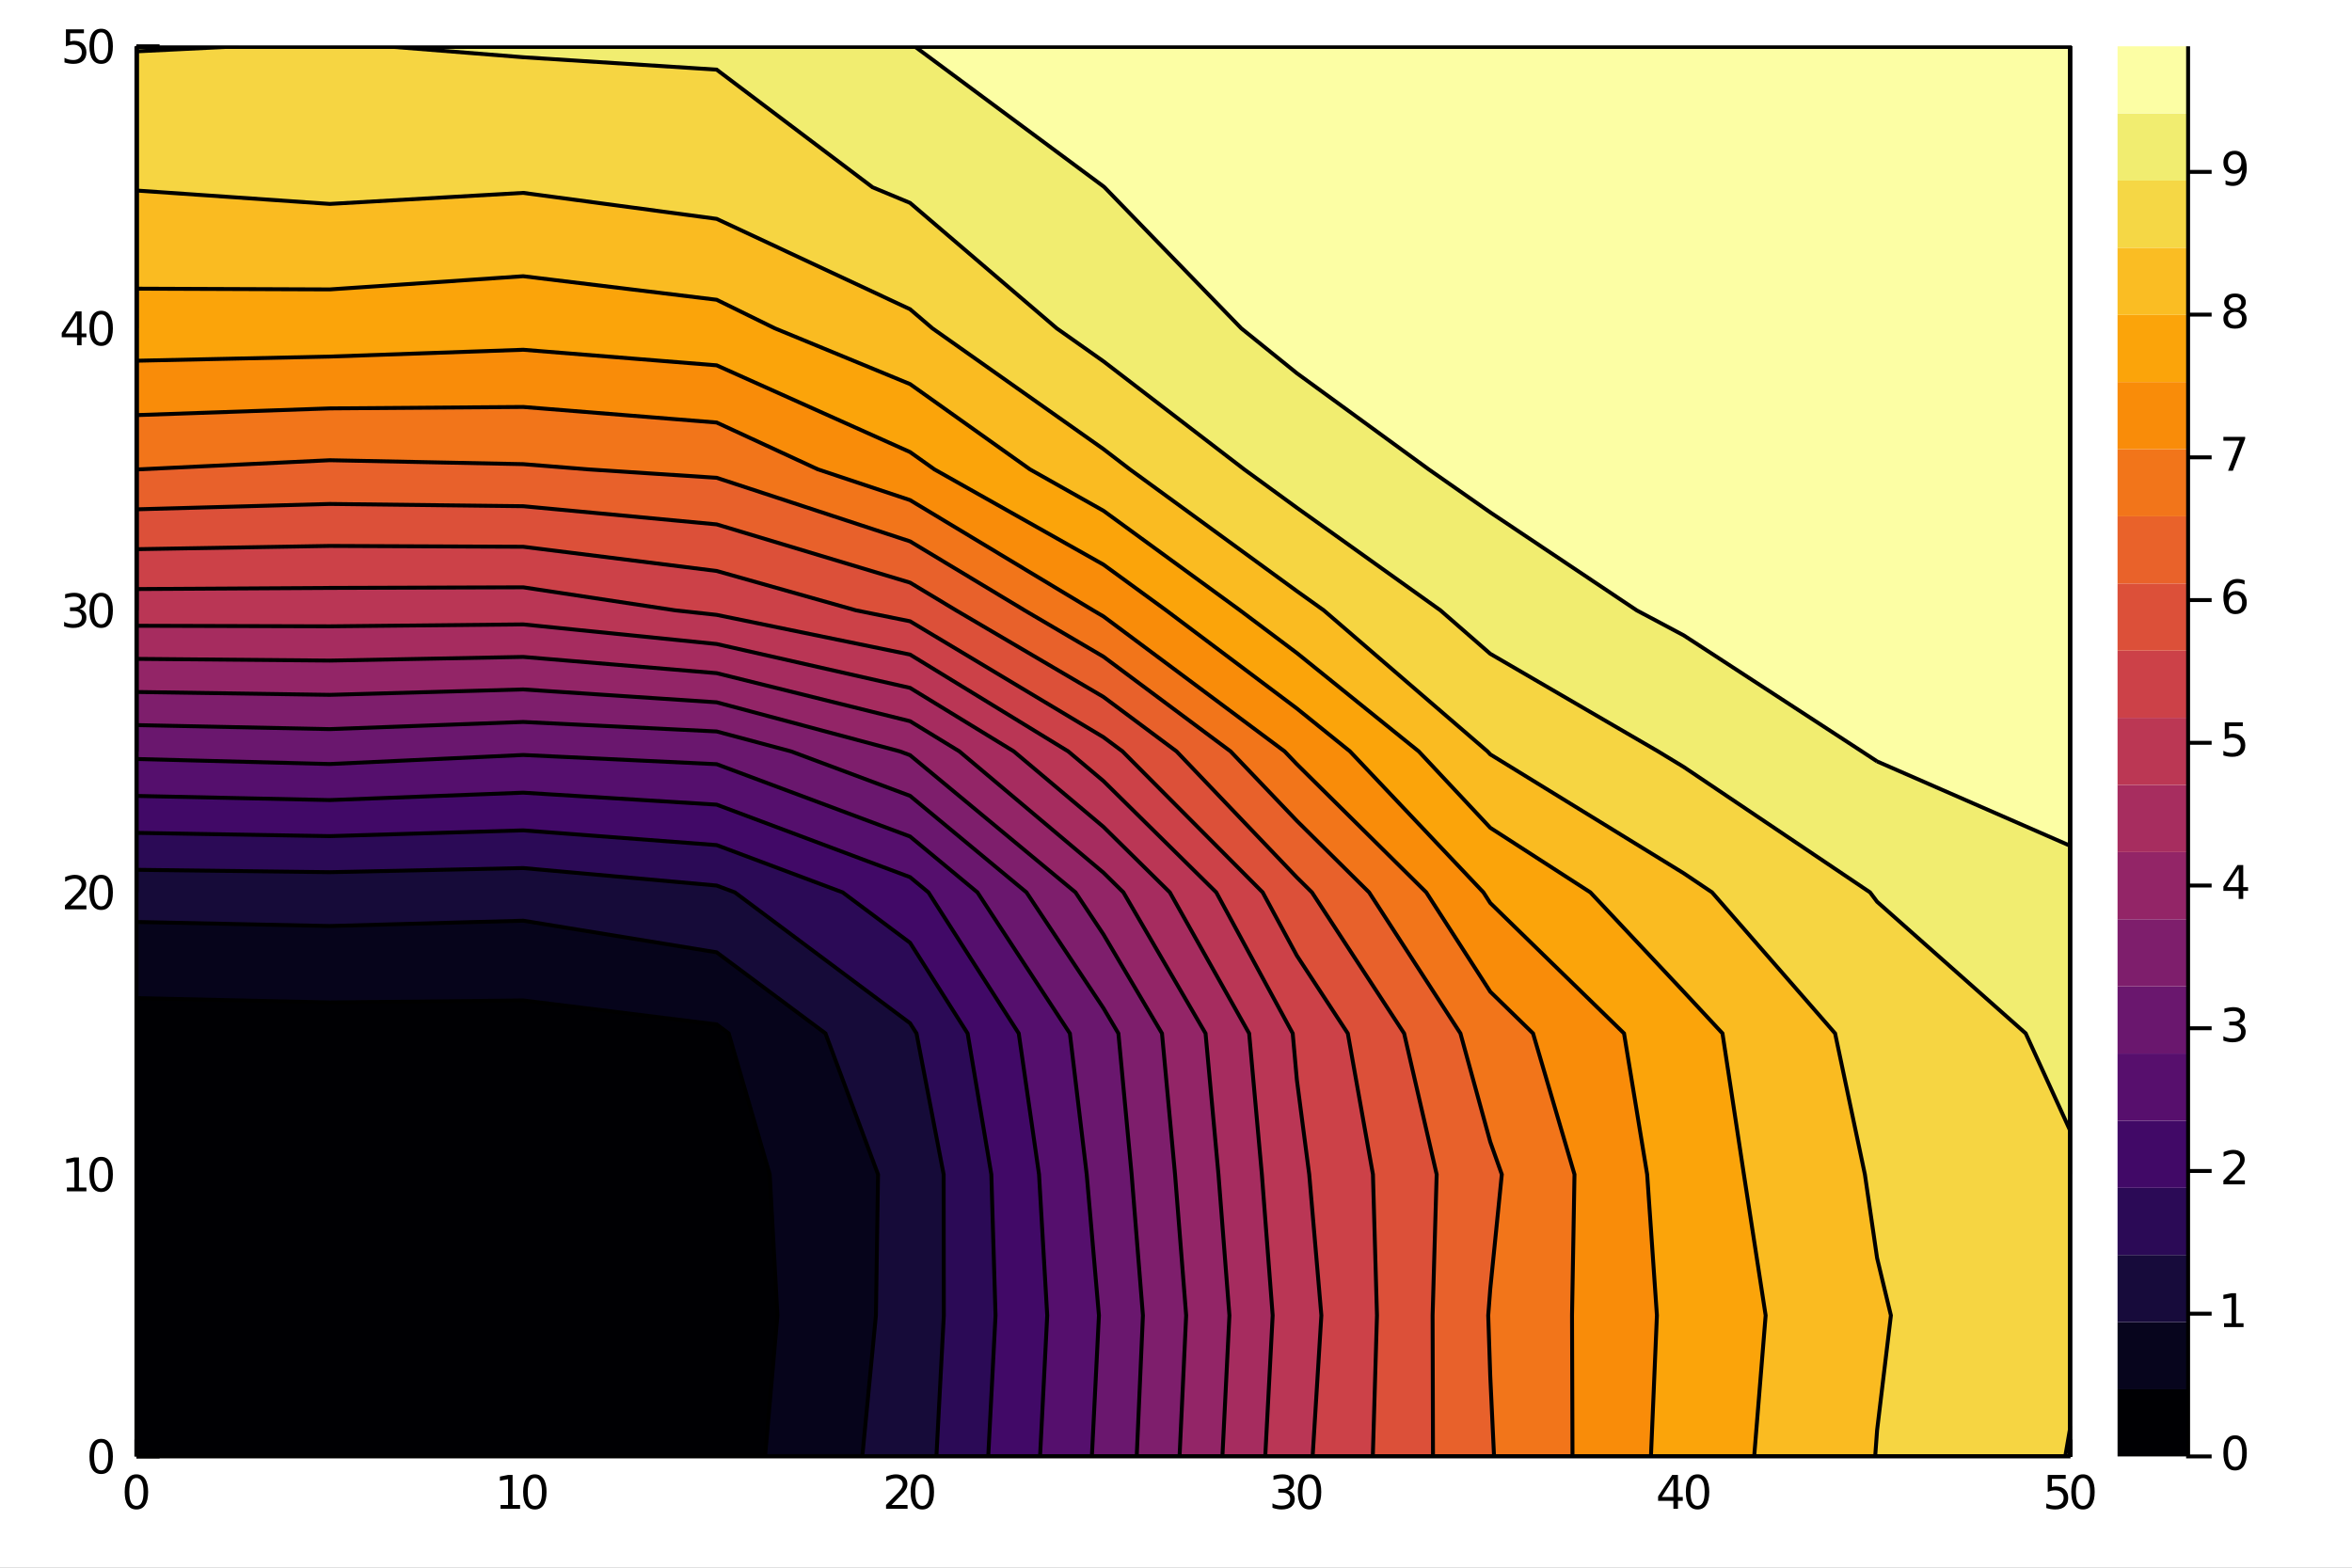 <?xml version="1.0" encoding="utf-8"?>
<svg xmlns="http://www.w3.org/2000/svg" xmlns:xlink="http://www.w3.org/1999/xlink" width="600" height="400" viewBox="0 0 2400 1600">
<rect x="0" y="0" width="2400" height="1600" fill="#808080" stroke="none"/>
<defs>
  <clipPath id="clip100">
    <rect x="0" y="0" width="2400" height="1600"/>
  </clipPath>
</defs>
<path clip-path="url(#clip100)" d="
M0 1600 L2400 1600 L2400 0 L0 0  Z
  " fill="#ffffff" fill-rule="evenodd" fill-opacity="1"/>
<defs>
  <clipPath id="clip101">
    <rect x="480" y="0" width="1681" height="1600"/>
  </clipPath>
</defs>
<path clip-path="url(#clip100)" d="
M139.191 1486.45 L2112.76 1486.45 L2112.76 47.244 L139.191 47.244  Z
  " fill="#ffffff" fill-rule="evenodd" fill-opacity="1"/>
<defs>
  <clipPath id="clip102">
    <rect x="139" y="47" width="1975" height="1440"/>
  </clipPath>
</defs>
<polyline clip-path="url(#clip102)" style="stroke:#000000; stroke-width:2; stroke-opacity:0.1; fill:none" points="
  139.191,1486.45 139.191,47.244 
  "/>
<polyline clip-path="url(#clip102)" style="stroke:#000000; stroke-width:2; stroke-opacity:0.1; fill:none" points="
  533.904,1486.45 533.904,47.244 
  "/>
<polyline clip-path="url(#clip102)" style="stroke:#000000; stroke-width:2; stroke-opacity:0.1; fill:none" points="
  928.617,1486.45 928.617,47.244 
  "/>
<polyline clip-path="url(#clip102)" style="stroke:#000000; stroke-width:2; stroke-opacity:0.1; fill:none" points="
  1323.33,1486.45 1323.33,47.244 
  "/>
<polyline clip-path="url(#clip102)" style="stroke:#000000; stroke-width:2; stroke-opacity:0.1; fill:none" points="
  1718.04,1486.45 1718.04,47.244 
  "/>
<polyline clip-path="url(#clip102)" style="stroke:#000000; stroke-width:2; stroke-opacity:0.1; fill:none" points="
  2112.76,1486.45 2112.76,47.244 
  "/>
<polyline clip-path="url(#clip102)" style="stroke:#000000; stroke-width:2; stroke-opacity:0.1; fill:none" points="
  139.191,1486.45 2112.76,1486.45 
  "/>
<polyline clip-path="url(#clip102)" style="stroke:#000000; stroke-width:2; stroke-opacity:0.1; fill:none" points="
  139.191,1198.61 2112.76,1198.61 
  "/>
<polyline clip-path="url(#clip102)" style="stroke:#000000; stroke-width:2; stroke-opacity:0.1; fill:none" points="
  139.191,910.766 2112.76,910.766 
  "/>
<polyline clip-path="url(#clip102)" style="stroke:#000000; stroke-width:2; stroke-opacity:0.1; fill:none" points="
  139.191,622.926 2112.76,622.926 
  "/>
<polyline clip-path="url(#clip102)" style="stroke:#000000; stroke-width:2; stroke-opacity:0.1; fill:none" points="
  139.191,335.085 2112.76,335.085 
  "/>
<polyline clip-path="url(#clip102)" style="stroke:#000000; stroke-width:2; stroke-opacity:0.1; fill:none" points="
  139.191,47.244 2112.76,47.244 
  "/>
<polyline clip-path="url(#clip100)" style="stroke:#000000; stroke-width:4; stroke-opacity:1; fill:none" points="
  139.191,1486.45 2112.76,1486.45 
  "/>
<polyline clip-path="url(#clip100)" style="stroke:#000000; stroke-width:4; stroke-opacity:1; fill:none" points="
  139.191,1486.45 139.191,47.244 
  "/>
<polyline clip-path="url(#clip100)" style="stroke:#000000; stroke-width:4; stroke-opacity:1; fill:none" points="
  139.191,1486.45 139.191,1469.18 
  "/>
<polyline clip-path="url(#clip100)" style="stroke:#000000; stroke-width:4; stroke-opacity:1; fill:none" points="
  533.904,1486.45 533.904,1469.18 
  "/>
<polyline clip-path="url(#clip100)" style="stroke:#000000; stroke-width:4; stroke-opacity:1; fill:none" points="
  928.617,1486.45 928.617,1469.18 
  "/>
<polyline clip-path="url(#clip100)" style="stroke:#000000; stroke-width:4; stroke-opacity:1; fill:none" points="
  1323.33,1486.45 1323.33,1469.18 
  "/>
<polyline clip-path="url(#clip100)" style="stroke:#000000; stroke-width:4; stroke-opacity:1; fill:none" points="
  1718.04,1486.45 1718.04,1469.18 
  "/>
<polyline clip-path="url(#clip100)" style="stroke:#000000; stroke-width:4; stroke-opacity:1; fill:none" points="
  2112.76,1486.45 2112.76,1469.18 
  "/>
<polyline clip-path="url(#clip100)" style="stroke:#000000; stroke-width:4; stroke-opacity:1; fill:none" points="
  139.191,1486.45 162.874,1486.45 
  "/>
<polyline clip-path="url(#clip100)" style="stroke:#000000; stroke-width:4; stroke-opacity:1; fill:none" points="
  139.191,1198.61 162.874,1198.61 
  "/>
<polyline clip-path="url(#clip100)" style="stroke:#000000; stroke-width:4; stroke-opacity:1; fill:none" points="
  139.191,910.766 162.874,910.766 
  "/>
<polyline clip-path="url(#clip100)" style="stroke:#000000; stroke-width:4; stroke-opacity:1; fill:none" points="
  139.191,622.926 162.874,622.926 
  "/>
<polyline clip-path="url(#clip100)" style="stroke:#000000; stroke-width:4; stroke-opacity:1; fill:none" points="
  139.191,335.085 162.874,335.085 
  "/>
<polyline clip-path="url(#clip100)" style="stroke:#000000; stroke-width:4; stroke-opacity:1; fill:none" points="
  139.191,47.244 162.874,47.244 
  "/>
<path clip-path="url(#clip100)" d="M 0 0 M139.191 1508.44 Q135.58 1508.44 133.751 1512 Q131.946 1515.55 131.946 1522.67 Q131.946 1529.78 133.751 1533.35 Q135.58 1536.89 139.191 1536.89 Q142.825 1536.89 144.631 1533.35 Q146.459 1529.78 146.459 1522.67 Q146.459 1515.55 144.631 1512 Q142.825 1508.44 139.191 1508.44 M139.191 1504.73 Q145.001 1504.73 148.057 1509.34 Q151.135 1513.92 151.135 1522.67 Q151.135 1531.4 148.057 1536.01 Q145.001 1540.59 139.191 1540.59 Q133.381 1540.59 130.302 1536.01 Q127.247 1531.4 127.247 1522.67 Q127.247 1513.92 130.302 1509.34 Q133.381 1504.73 139.191 1504.73 Z" fill="#000000" fill-rule="evenodd" fill-opacity="1" /><path clip-path="url(#clip100)" d="M 0 0 M510.779 1535.98 L518.418 1535.98 L518.418 1509.62 L510.108 1511.29 L510.108 1507.03 L518.372 1505.36 L523.047 1505.36 L523.047 1535.98 L530.686 1535.98 L530.686 1539.92 L510.779 1539.92 L510.779 1535.98 Z" fill="#000000" fill-rule="evenodd" fill-opacity="1" /><path clip-path="url(#clip100)" d="M 0 0 M545.756 1508.44 Q542.145 1508.44 540.316 1512 Q538.51 1515.55 538.51 1522.67 Q538.51 1529.78 540.316 1533.35 Q542.145 1536.89 545.756 1536.89 Q549.39 1536.89 551.195 1533.35 Q553.024 1529.78 553.024 1522.67 Q553.024 1515.55 551.195 1512 Q549.39 1508.44 545.756 1508.44 M545.756 1504.73 Q551.566 1504.73 554.621 1509.34 Q557.7 1513.92 557.7 1522.67 Q557.7 1531.4 554.621 1536.01 Q551.566 1540.59 545.756 1540.59 Q539.946 1540.59 536.867 1536.01 Q533.811 1531.4 533.811 1522.67 Q533.811 1513.92 536.867 1509.34 Q539.946 1504.73 545.756 1504.73 Z" fill="#000000" fill-rule="evenodd" fill-opacity="1" /><path clip-path="url(#clip100)" d="M 0 0 M909.763 1535.98 L926.082 1535.98 L926.082 1539.92 L904.138 1539.92 L904.138 1535.98 Q906.8 1533.23 911.383 1528.6 Q915.99 1523.95 917.17 1522.61 Q919.416 1520.08 920.295 1518.35 Q921.198 1516.59 921.198 1514.9 Q921.198 1512.14 919.254 1510.41 Q917.332 1508.67 914.23 1508.67 Q912.031 1508.67 909.578 1509.43 Q907.147 1510.2 904.369 1511.75 L904.369 1507.03 Q907.193 1505.89 909.647 1505.31 Q912.101 1504.73 914.138 1504.73 Q919.508 1504.73 922.703 1507.42 Q925.897 1510.11 925.897 1514.6 Q925.897 1516.73 925.087 1518.65 Q924.3 1520.54 922.193 1523.14 Q921.615 1523.81 918.513 1527.03 Q915.411 1530.22 909.763 1535.98 Z" fill="#000000" fill-rule="evenodd" fill-opacity="1" /><path clip-path="url(#clip100)" d="M 0 0 M941.152 1508.44 Q937.54 1508.44 935.712 1512 Q933.906 1515.55 933.906 1522.67 Q933.906 1529.78 935.712 1533.35 Q937.54 1536.89 941.152 1536.89 Q944.786 1536.89 946.591 1533.35 Q948.42 1529.78 948.42 1522.67 Q948.42 1515.55 946.591 1512 Q944.786 1508.44 941.152 1508.44 M941.152 1504.73 Q946.962 1504.73 950.017 1509.34 Q953.096 1513.92 953.096 1522.67 Q953.096 1531.4 950.017 1536.01 Q946.962 1540.59 941.152 1540.59 Q935.341 1540.59 932.263 1536.01 Q929.207 1531.4 929.207 1522.67 Q929.207 1513.92 932.263 1509.34 Q935.341 1504.73 941.152 1504.73 Z" fill="#000000" fill-rule="evenodd" fill-opacity="1" /><path clip-path="url(#clip100)" d="M 0 0 M1314.07 1521.29 Q1317.43 1522 1319.3 1524.27 Q1321.2 1526.54 1321.2 1529.87 Q1321.2 1534.99 1317.68 1537.79 Q1314.16 1540.59 1307.68 1540.59 Q1305.51 1540.59 1303.19 1540.15 Q1300.9 1539.73 1298.45 1538.88 L1298.45 1534.36 Q1300.39 1535.5 1302.71 1536.08 Q1305.02 1536.66 1307.54 1536.66 Q1311.94 1536.66 1314.23 1534.92 Q1316.55 1533.18 1316.55 1529.87 Q1316.55 1526.82 1314.39 1525.11 Q1312.27 1523.37 1308.45 1523.37 L1304.42 1523.37 L1304.42 1519.53 L1308.63 1519.53 Q1312.08 1519.53 1313.91 1518.16 Q1315.74 1516.77 1315.74 1514.18 Q1315.74 1511.52 1313.84 1510.11 Q1311.96 1508.67 1308.45 1508.67 Q1306.52 1508.67 1304.33 1509.09 Q1302.13 1509.5 1299.49 1510.38 L1299.49 1506.22 Q1302.15 1505.48 1304.46 1505.11 Q1306.8 1504.73 1308.86 1504.73 Q1314.19 1504.73 1317.29 1507.17 Q1320.39 1509.57 1320.39 1513.69 Q1320.39 1516.56 1318.75 1518.55 Q1317.1 1520.52 1314.07 1521.29 Z" fill="#000000" fill-rule="evenodd" fill-opacity="1" /><path clip-path="url(#clip100)" d="M 0 0 M1336.27 1508.44 Q1332.66 1508.44 1330.83 1512 Q1329.02 1515.55 1329.02 1522.67 Q1329.02 1529.78 1330.83 1533.35 Q1332.66 1536.89 1336.27 1536.89 Q1339.9 1536.89 1341.71 1533.35 Q1343.54 1529.78 1343.54 1522.67 Q1343.54 1515.55 1341.71 1512 Q1339.9 1508.44 1336.27 1508.44 M1336.27 1504.73 Q1342.08 1504.73 1345.14 1509.34 Q1348.21 1513.92 1348.21 1522.67 Q1348.21 1531.4 1345.14 1536.01 Q1342.08 1540.59 1336.27 1540.59 Q1330.46 1540.59 1327.38 1536.01 Q1324.33 1531.4 1324.33 1522.67 Q1324.33 1513.92 1327.38 1509.34 Q1330.46 1504.73 1336.27 1504.73 Z" fill="#000000" fill-rule="evenodd" fill-opacity="1" /><path clip-path="url(#clip100)" d="M 0 0 M1707.55 1509.43 L1695.74 1527.88 L1707.55 1527.88 L1707.55 1509.43 M1706.32 1505.36 L1712.2 1505.36 L1712.2 1527.88 L1717.13 1527.88 L1717.13 1531.77 L1712.2 1531.77 L1712.2 1539.92 L1707.55 1539.92 L1707.55 1531.77 L1691.94 1531.77 L1691.94 1527.26 L1706.32 1505.36 Z" fill="#000000" fill-rule="evenodd" fill-opacity="1" /><path clip-path="url(#clip100)" d="M 0 0 M1732.2 1508.44 Q1728.59 1508.44 1726.76 1512 Q1724.95 1515.55 1724.95 1522.67 Q1724.95 1529.78 1726.76 1533.35 Q1728.59 1536.89 1732.2 1536.89 Q1735.83 1536.89 1737.64 1533.35 Q1739.47 1529.78 1739.47 1522.67 Q1739.47 1515.55 1737.64 1512 Q1735.83 1508.44 1732.2 1508.44 M1732.2 1504.73 Q1738.01 1504.73 1741.06 1509.34 Q1744.14 1513.92 1744.14 1522.67 Q1744.14 1531.4 1741.06 1536.01 Q1738.01 1540.59 1732.2 1540.59 Q1726.39 1540.59 1723.31 1536.01 Q1720.25 1531.4 1720.25 1522.67 Q1720.25 1513.92 1723.31 1509.34 Q1726.39 1504.73 1732.2 1504.73 Z" fill="#000000" fill-rule="evenodd" fill-opacity="1" /><path clip-path="url(#clip100)" d="M 0 0 M2089.53 1505.36 L2107.88 1505.36 L2107.88 1509.3 L2093.81 1509.3 L2093.81 1517.77 Q2094.83 1517.42 2095.85 1517.26 Q2096.86 1517.07 2097.88 1517.07 Q2103.67 1517.07 2107.05 1520.24 Q2110.43 1523.42 2110.43 1528.83 Q2110.43 1534.41 2106.96 1537.51 Q2103.49 1540.59 2097.17 1540.59 Q2094.99 1540.59 2092.72 1540.22 Q2090.48 1539.85 2088.07 1539.11 L2088.07 1534.41 Q2090.15 1535.54 2092.37 1536.1 Q2094.6 1536.66 2097.07 1536.66 Q2101.08 1536.66 2103.42 1534.55 Q2105.75 1532.44 2105.75 1528.83 Q2105.75 1525.22 2103.42 1523.11 Q2101.08 1521.01 2097.07 1521.01 Q2095.2 1521.01 2093.32 1521.42 Q2091.47 1521.84 2089.53 1522.72 L2089.53 1505.36 Z" fill="#000000" fill-rule="evenodd" fill-opacity="1" /><path clip-path="url(#clip100)" d="M 0 0 M2125.5 1508.44 Q2121.89 1508.44 2120.06 1512 Q2118.25 1515.55 2118.25 1522.67 Q2118.25 1529.78 2120.06 1533.35 Q2121.89 1536.89 2125.5 1536.89 Q2129.13 1536.89 2130.94 1533.35 Q2132.77 1529.78 2132.77 1522.67 Q2132.77 1515.55 2130.94 1512 Q2129.13 1508.44 2125.5 1508.44 M2125.5 1504.73 Q2131.31 1504.73 2134.36 1509.34 Q2137.44 1513.92 2137.44 1522.67 Q2137.44 1531.4 2134.36 1536.01 Q2131.31 1540.59 2125.5 1540.59 Q2119.69 1540.59 2116.61 1536.01 Q2113.55 1531.4 2113.55 1522.67 Q2113.55 1513.92 2116.61 1509.34 Q2119.69 1504.73 2125.5 1504.73 Z" fill="#000000" fill-rule="evenodd" fill-opacity="1" /><path clip-path="url(#clip100)" d="M 0 0 M103.247 1472.25 Q99.635 1472.25 97.807 1475.81 Q96.001 1479.35 96.001 1486.48 Q96.001 1493.59 97.807 1497.15 Q99.635 1500.7 103.247 1500.7 Q106.881 1500.7 108.686 1497.15 Q110.515 1493.59 110.515 1486.48 Q110.515 1479.35 108.686 1475.81 Q106.881 1472.25 103.247 1472.25 M103.247 1468.54 Q109.057 1468.54 112.112 1473.15 Q115.191 1477.73 115.191 1486.48 Q115.191 1495.21 112.112 1499.82 Q109.057 1504.4 103.247 1504.4 Q97.436 1504.4 94.358 1499.82 Q91.302 1495.21 91.302 1486.48 Q91.302 1477.73 94.358 1473.15 Q97.436 1468.54 103.247 1468.54 Z" fill="#000000" fill-rule="evenodd" fill-opacity="1" /><path clip-path="url(#clip100)" d="M 0 0 M68.27 1211.95 L75.909 1211.95 L75.909 1185.59 L67.599 1187.25 L67.599 1182.99 L75.862 1181.33 L80.538 1181.33 L80.538 1211.95 L88.177 1211.95 L88.177 1215.89 L68.27 1215.89 L68.27 1211.95 Z" fill="#000000" fill-rule="evenodd" fill-opacity="1" /><path clip-path="url(#clip100)" d="M 0 0 M103.247 1184.41 Q99.635 1184.41 97.807 1187.97 Q96.001 1191.51 96.001 1198.64 Q96.001 1205.75 97.807 1209.31 Q99.635 1212.85 103.247 1212.85 Q106.881 1212.85 108.686 1209.31 Q110.515 1205.75 110.515 1198.64 Q110.515 1191.51 108.686 1187.97 Q106.881 1184.41 103.247 1184.41 M103.247 1180.7 Q109.057 1180.7 112.112 1185.31 Q115.191 1189.89 115.191 1198.64 Q115.191 1207.37 112.112 1211.98 Q109.057 1216.56 103.247 1216.56 Q97.436 1216.56 94.358 1211.98 Q91.302 1207.37 91.302 1198.64 Q91.302 1189.89 94.358 1185.31 Q97.436 1180.7 103.247 1180.7 Z" fill="#000000" fill-rule="evenodd" fill-opacity="1" /><path clip-path="url(#clip100)" d="M 0 0 M71.858 924.111 L88.177 924.111 L88.177 928.046 L66.233 928.046 L66.233 924.111 Q68.895 921.357 73.478 916.727 Q78.085 912.074 79.265 910.732 Q81.51 908.209 82.39 906.472 Q83.293 904.713 83.293 903.023 Q83.293 900.269 81.349 898.533 Q79.427 896.797 76.325 896.797 Q74.126 896.797 71.673 897.56 Q69.242 898.324 66.464 899.875 L66.464 895.153 Q69.288 894.019 71.742 893.44 Q74.196 892.861 76.233 892.861 Q81.603 892.861 84.798 895.547 Q87.992 898.232 87.992 902.722 Q87.992 904.852 87.182 906.773 Q86.395 908.671 84.288 911.264 Q83.71 911.935 80.608 915.153 Q77.506 918.347 71.858 924.111 Z" fill="#000000" fill-rule="evenodd" fill-opacity="1" /><path clip-path="url(#clip100)" d="M 0 0 M103.247 896.565 Q99.635 896.565 97.807 900.13 Q96.001 903.671 96.001 910.801 Q96.001 917.908 97.807 921.472 Q99.635 925.014 103.247 925.014 Q106.881 925.014 108.686 921.472 Q110.515 917.908 110.515 910.801 Q110.515 903.671 108.686 900.13 Q106.881 896.565 103.247 896.565 M103.247 892.861 Q109.057 892.861 112.112 897.468 Q115.191 902.051 115.191 910.801 Q115.191 919.528 112.112 924.134 Q109.057 928.718 103.247 928.718 Q97.436 928.718 94.358 924.134 Q91.302 919.528 91.302 910.801 Q91.302 902.051 94.358 897.468 Q97.436 892.861 103.247 892.861 Z" fill="#000000" fill-rule="evenodd" fill-opacity="1" /><path clip-path="url(#clip100)" d="M 0 0 M81.048 621.571 Q84.404 622.289 86.279 624.558 Q88.177 626.826 88.177 630.159 Q88.177 635.275 84.659 638.076 Q81.14 640.877 74.659 640.877 Q72.483 640.877 70.168 640.437 Q67.876 640.02 65.423 639.164 L65.423 634.65 Q67.367 635.784 69.682 636.363 Q71.997 636.942 74.52 636.942 Q78.918 636.942 81.21 635.206 Q83.524 633.47 83.524 630.159 Q83.524 627.104 81.372 625.391 Q79.242 623.655 75.423 623.655 L71.395 623.655 L71.395 619.812 L75.608 619.812 Q79.057 619.812 80.885 618.446 Q82.714 617.058 82.714 614.465 Q82.714 611.803 80.816 610.391 Q78.941 608.956 75.423 608.956 Q73.501 608.956 71.302 609.372 Q69.103 609.789 66.464 610.669 L66.464 606.502 Q69.126 605.761 71.441 605.391 Q73.779 605.021 75.839 605.021 Q81.163 605.021 84.265 607.451 Q87.367 609.859 87.367 613.979 Q87.367 616.849 85.724 618.84 Q84.08 620.808 81.048 621.571 Z" fill="#000000" fill-rule="evenodd" fill-opacity="1" /><path clip-path="url(#clip100)" d="M 0 0 M103.247 608.724 Q99.635 608.724 97.807 612.289 Q96.001 615.831 96.001 622.96 Q96.001 630.067 97.807 633.632 Q99.635 637.173 103.247 637.173 Q106.881 637.173 108.686 633.632 Q110.515 630.067 110.515 622.96 Q110.515 615.831 108.686 612.289 Q106.881 608.724 103.247 608.724 M103.247 605.021 Q109.057 605.021 112.112 609.627 Q115.191 614.21 115.191 622.96 Q115.191 631.687 112.112 636.294 Q109.057 640.877 103.247 640.877 Q97.436 640.877 94.358 636.294 Q91.302 631.687 91.302 622.96 Q91.302 614.21 94.358 609.627 Q97.436 605.021 103.247 605.021 Z" fill="#000000" fill-rule="evenodd" fill-opacity="1" /><path clip-path="url(#clip100)" d="M 0 0 M78.594 321.879 L66.788 340.328 L78.594 340.328 L78.594 321.879 M77.367 317.805 L83.247 317.805 L83.247 340.328 L88.177 340.328 L88.177 344.217 L83.247 344.217 L83.247 352.365 L78.594 352.365 L78.594 344.217 L62.992 344.217 L62.992 339.703 L77.367 317.805 Z" fill="#000000" fill-rule="evenodd" fill-opacity="1" /><path clip-path="url(#clip100)" d="M 0 0 M103.247 320.884 Q99.635 320.884 97.807 324.448 Q96.001 327.99 96.001 335.12 Q96.001 342.226 97.807 345.791 Q99.635 349.332 103.247 349.332 Q106.881 349.332 108.686 345.791 Q110.515 342.226 110.515 335.12 Q110.515 327.99 108.686 324.448 Q106.881 320.884 103.247 320.884 M103.247 317.18 Q109.057 317.18 112.112 321.786 Q115.191 326.37 115.191 335.12 Q115.191 343.846 112.112 348.453 Q109.057 353.036 103.247 353.036 Q97.436 353.036 94.358 348.453 Q91.302 343.846 91.302 335.12 Q91.302 326.37 94.358 321.786 Q97.436 317.18 103.247 317.18 Z" fill="#000000" fill-rule="evenodd" fill-opacity="1" /><path clip-path="url(#clip100)" d="M 0 0 M67.275 29.964 L85.631 29.964 L85.631 33.899 L71.557 33.899 L71.557 42.371 Q72.575 42.024 73.594 41.862 Q74.612 41.677 75.631 41.677 Q81.418 41.677 84.798 44.848 Q88.177 48.02 88.177 53.436 Q88.177 59.015 84.705 62.117 Q81.233 65.195 74.913 65.195 Q72.737 65.195 70.469 64.825 Q68.224 64.455 65.816 63.714 L65.816 59.015 Q67.9 60.149 70.122 60.705 Q72.344 61.26 74.821 61.26 Q78.825 61.26 81.163 59.154 Q83.501 57.047 83.501 53.436 Q83.501 49.825 81.163 47.719 Q78.825 45.612 74.821 45.612 Q72.946 45.612 71.071 46.029 Q69.219 46.446 67.275 47.325 L67.275 29.964 Z" fill="#000000" fill-rule="evenodd" fill-opacity="1" /><path clip-path="url(#clip100)" d="M 0 0 M103.247 33.043 Q99.635 33.043 97.807 36.608 Q96.001 40.149 96.001 47.279 Q96.001 54.385 97.807 57.95 Q99.635 61.492 103.247 61.492 Q106.881 61.492 108.686 57.95 Q110.515 54.385 110.515 47.279 Q110.515 40.149 108.686 36.608 Q106.881 33.043 103.247 33.043 M103.247 29.339 Q109.057 29.339 112.112 33.946 Q115.191 38.529 115.191 47.279 Q115.191 56.006 112.112 60.612 Q109.057 65.195 103.247 65.195 Q97.436 65.195 94.358 60.612 Q91.302 56.006 91.302 47.279 Q91.302 38.529 94.358 33.946 Q97.436 29.339 103.247 29.339 Z" fill="#000000" fill-rule="evenodd" fill-opacity="1" /><path clip-path="url(#clip102)" d="
M139.191 1486.45 L139.191 1486.45 L336.547 1486.45 L533.904 1486.45 L731.26 1486.45 L928.617 1486.45 L1125.97 1486.45 L1323.33 1486.45 L1520.69 1486.45 L1718.04 1486.45 
  L1915.4 1486.45 L2112.76 1486.45 L2112.76 1486.45 L2112.76 1486.45 L2112.76 1486.45 L2112.76 1342.53 L2112.76 1198.61 L2112.76 1054.69 L2112.76 910.766 L2112.76 766.846 
  L2112.76 622.926 L2112.76 479.005 L2112.76 335.085 L2112.76 191.164 L2112.76 47.244 L2112.76 47.244 L2112.76 47.244 L2112.76 47.244 L1915.4 47.244 L1718.04 47.244 
  L1520.69 47.244 L1323.33 47.244 L1125.97 47.244 L928.617 47.244 L731.26 47.244 L533.904 47.244 L336.547 47.244 L139.191 47.244 L139.191 47.244 L139.191 47.244 
  L139.191 47.244 L139.191 191.164 L139.191 335.085 L139.191 479.005 L139.191 622.926 L139.191 766.846 L139.191 910.766 L139.191 1054.69 L139.191 1198.61 L139.191 1342.53 
  L139.191 1486.45 L139.191 1486.45 L139.191 1486.45  Z
  " fill="#000003" fill-rule="evenodd" fill-opacity="1"/>
<path clip-path="url(#clip102)" d="
M928.617 1486.45 L1125.97 1486.45 L1323.33 1486.45 L1520.69 1486.45 L1718.04 1486.45 L1915.4 1486.45 L2112.76 1486.45 L2112.76 1486.45 L2112.76 1486.45 L2112.76 1486.45 
  L2112.76 1342.53 L2112.76 1198.61 L2112.76 1054.69 L2112.76 910.766 L2112.76 766.846 L2112.76 622.926 L2112.76 479.005 L2112.76 335.085 L2112.76 191.164 L2112.76 47.244 
  L2112.76 47.244 L2112.76 47.244 L2112.76 47.244 L1915.4 47.244 L1718.04 47.244 L1520.69 47.244 L1323.33 47.244 L1125.97 47.244 L928.617 47.244 L731.26 47.244 
  L533.904 47.244 L336.547 47.244 L139.191 47.244 L139.191 47.244 L139.191 47.244 L139.191 47.244 L139.191 191.164 L139.191 335.085 L139.191 479.005 L139.191 622.926 
  L139.191 766.846 L139.191 910.766 L139.191 1054.69 L139.191 1018.63 L336.547 1023.1 L533.904 1021.05 L731.26 1045.54 L743.538 1054.69 L785.41 1198.61 L793.303 1342.53 
  L780.7 1486.45 L731.26 1486.45 L928.617 1486.45  Z
  " fill="#06041b" fill-rule="evenodd" fill-opacity="1"/>
<path clip-path="url(#clip102)" d="
M928.617 1486.45 L1125.97 1486.45 L1323.33 1486.45 L1520.69 1486.45 L1718.04 1486.45 L1915.4 1486.45 L2112.76 1486.45 L2112.76 1486.45 L2112.76 1486.45 L2112.76 1486.45 
  L2112.76 1342.53 L2112.76 1198.61 L2112.76 1054.69 L2112.76 910.766 L2112.76 766.846 L2112.76 622.926 L2112.76 479.005 L2112.76 335.085 L2112.76 191.164 L2112.76 47.244 
  L2112.76 47.244 L2112.76 47.244 L2112.76 47.244 L1915.4 47.244 L1718.04 47.244 L1520.69 47.244 L1323.33 47.244 L1125.97 47.244 L928.617 47.244 L731.26 47.244 
  L533.904 47.244 L336.547 47.244 L139.191 47.244 L139.191 47.244 L139.191 47.244 L139.191 47.244 L139.191 191.164 L139.191 335.085 L139.191 479.005 L139.191 622.926 
  L139.191 766.846 L139.191 910.766 L139.191 1054.69 L139.191 940.978 L336.547 945.096 L533.904 939.662 L731.26 971.94 L842.316 1054.69 L895.948 1198.61 L893.792 1342.53 
  L879.9 1486.45 L731.26 1486.45 L928.617 1486.45  Z
  " fill="#160b39" fill-rule="evenodd" fill-opacity="1"/>
<path clip-path="url(#clip102)" d="
M1125.97 1486.45 L1323.33 1486.45 L1520.69 1486.45 L1718.04 1486.45 L1915.4 1486.45 L2112.76 1486.45 L2112.76 1486.45 L2112.76 1486.45 L2112.76 1486.45 L2112.76 1342.53 
  L2112.76 1198.61 L2112.76 1054.69 L2112.76 910.766 L2112.76 766.846 L2112.76 622.926 L2112.76 479.005 L2112.76 335.085 L2112.76 191.164 L2112.76 47.244 L2112.76 47.244 
  L2112.76 47.244 L2112.76 47.244 L1915.4 47.244 L1718.04 47.244 L1520.69 47.244 L1323.33 47.244 L1125.97 47.244 L928.617 47.244 L731.26 47.244 L533.904 47.244 
  L336.547 47.244 L139.191 47.244 L139.191 47.244 L139.191 47.244 L139.191 47.244 L139.191 191.164 L139.191 335.085 L139.191 479.005 L139.191 622.926 L139.191 766.846 
  L139.191 910.766 L139.191 887.734 L336.547 890.162 L533.904 885.954 L731.26 903.796 L749.834 910.766 L928.617 1044.31 L935.206 1054.69 L962.899 1198.61 L963.09 1342.53 
  L955.526 1486.45 L928.617 1486.45 L1125.97 1486.45  Z
  " fill="#2b0a56" fill-rule="evenodd" fill-opacity="1"/>
<path clip-path="url(#clip102)" d="
M1125.97 1486.45 L1323.33 1486.45 L1520.69 1486.45 L1718.04 1486.45 L1915.4 1486.45 L2112.76 1486.45 L2112.76 1486.45 L2112.76 1486.45 L2112.76 1486.45 L2112.76 1342.53 
  L2112.76 1198.61 L2112.76 1054.69 L2112.76 910.766 L2112.76 766.846 L2112.76 622.926 L2112.76 479.005 L2112.76 335.085 L2112.76 191.164 L2112.76 47.244 L2112.76 47.244 
  L2112.76 47.244 L2112.76 47.244 L1915.4 47.244 L1718.04 47.244 L1520.69 47.244 L1323.33 47.244 L1125.97 47.244 L928.617 47.244 L731.26 47.244 L533.904 47.244 
  L336.547 47.244 L139.191 47.244 L139.191 47.244 L139.191 47.244 L139.191 47.244 L139.191 191.164 L139.191 335.085 L139.191 479.005 L139.191 622.926 L139.191 766.846 
  L139.191 910.766 L139.191 850.033 L336.547 853.362 L533.904 847.482 L731.26 862.509 L859.847 910.766 L928.617 962.133 L987.37 1054.69 L1011.56 1198.61 L1015.85 1342.53 
  L1008.4 1486.45 L928.617 1486.45 L1125.97 1486.45  Z
  " fill="#410967" fill-rule="evenodd" fill-opacity="1"/>
<path clip-path="url(#clip102)" d="
M1125.97 1486.45 L1323.33 1486.45 L1520.69 1486.45 L1718.04 1486.45 L1915.4 1486.45 L2112.76 1486.45 L2112.76 1486.45 L2112.76 1486.45 L2112.76 1486.45 L2112.76 1342.53 
  L2112.76 1198.61 L2112.76 1054.69 L2112.76 910.766 L2112.76 766.846 L2112.76 622.926 L2112.76 479.005 L2112.76 335.085 L2112.76 191.164 L2112.76 47.244 L2112.76 47.244 
  L2112.76 47.244 L2112.76 47.244 L1915.4 47.244 L1718.04 47.244 L1520.69 47.244 L1323.33 47.244 L1125.97 47.244 L928.617 47.244 L731.26 47.244 L533.904 47.244 
  L336.547 47.244 L139.191 47.244 L139.191 47.244 L139.191 47.244 L139.191 47.244 L139.191 191.164 L139.191 335.085 L139.191 479.005 L139.191 622.926 L139.191 766.846 
  L139.191 910.766 L139.191 812.331 L336.547 816.563 L533.904 809.01 L731.26 821.221 L928.617 895.212 L947.372 910.766 L1039.53 1054.69 L1060.23 1198.61 L1068.6 1342.53 
  L1061.28 1486.45 L928.617 1486.45 L1125.97 1486.45  Z
  " fill="#550f6d" fill-rule="evenodd" fill-opacity="1"/>
<path clip-path="url(#clip102)" d="
M1125.97 1486.45 L1323.33 1486.45 L1520.69 1486.45 L1718.04 1486.45 L1915.4 1486.45 L2112.76 1486.45 L2112.76 1486.45 L2112.76 1486.45 L2112.76 1486.45 L2112.76 1342.53 
  L2112.76 1198.61 L2112.76 1054.69 L2112.76 910.766 L2112.76 766.846 L2112.76 622.926 L2112.76 479.005 L2112.76 335.085 L2112.76 191.164 L2112.76 47.244 L2112.76 47.244 
  L2112.76 47.244 L2112.76 47.244 L1915.4 47.244 L1718.04 47.244 L1520.69 47.244 L1323.33 47.244 L1125.97 47.244 L928.617 47.244 L731.26 47.244 L533.904 47.244 
  L336.547 47.244 L139.191 47.244 L139.191 47.244 L139.191 47.244 L139.191 47.244 L139.191 191.164 L139.191 335.085 L139.191 479.005 L139.191 622.926 L139.191 766.846 
  L139.191 910.766 L139.191 774.63 L336.547 779.763 L533.904 770.537 L731.26 779.934 L928.617 853.722 L997.4 910.766 L1091.7 1054.69 L1108.89 1198.61 L1121.36 1342.53 
  L1114.16 1486.45 L928.617 1486.45 L1125.97 1486.45  Z
  " fill="#6a176e" fill-rule="evenodd" fill-opacity="1"/>
<path clip-path="url(#clip102)" d="
M1323.33 1486.45 L1520.69 1486.45 L1718.04 1486.45 L1915.4 1486.45 L2112.76 1486.45 L2112.76 1486.45 L2112.76 1486.45 L2112.76 1486.45 L2112.76 1342.53 L2112.76 1198.61 
  L2112.76 1054.69 L2112.76 910.766 L2112.76 766.846 L2112.76 622.926 L2112.76 479.005 L2112.76 335.085 L2112.76 191.164 L2112.76 47.244 L2112.76 47.244 L2112.76 47.244 
  L2112.76 47.244 L1915.4 47.244 L1718.04 47.244 L1520.69 47.244 L1323.33 47.244 L1125.97 47.244 L928.617 47.244 L731.26 47.244 L533.904 47.244 L336.547 47.244 
  L139.191 47.244 L139.191 47.244 L139.191 47.244 L139.191 47.244 L139.191 191.164 L139.191 335.085 L139.191 479.005 L139.191 622.926 L139.191 766.846 L139.191 740.034 
  L336.547 744.148 L533.904 736.839 L731.26 746.527 L807.118 766.846 L928.617 812.233 L1047.43 910.766 L1125.97 1028.89 L1141.22 1054.69 L1154.72 1198.61 L1166.25 1342.53 
  L1159.92 1486.45 L1125.97 1486.45 L1323.33 1486.45  Z
  " fill="#7e1e6c" fill-rule="evenodd" fill-opacity="1"/>
<path clip-path="url(#clip102)" d="
M1323.33 1486.45 L1520.69 1486.45 L1718.04 1486.45 L1915.4 1486.45 L2112.76 1486.45 L2112.76 1486.45 L2112.76 1486.45 L2112.76 1486.45 L2112.76 1342.53 L2112.76 1198.61 
  L2112.76 1054.69 L2112.76 910.766 L2112.76 766.846 L2112.76 622.926 L2112.76 479.005 L2112.76 335.085 L2112.76 191.164 L2112.76 47.244 L2112.76 47.244 L2112.76 47.244 
  L2112.76 47.244 L1915.4 47.244 L1718.04 47.244 L1520.69 47.244 L1323.33 47.244 L1125.97 47.244 L928.617 47.244 L731.26 47.244 L533.904 47.244 L336.547 47.244 
  L139.191 47.244 L139.191 47.244 L139.191 47.244 L139.191 47.244 L139.191 191.164 L139.191 335.085 L139.191 479.005 L139.191 622.926 L139.191 766.846 L139.191 706.246 
  L336.547 709.173 L533.904 703.647 L731.26 716.777 L918.185 766.846 L928.617 770.743 L1097.46 910.766 L1125.97 953.653 L1185.69 1054.69 L1199.02 1198.61 L1210.38 1342.53 
  L1203.63 1486.45 L1125.97 1486.45 L1323.33 1486.45  Z
  " fill="#932567" fill-rule="evenodd" fill-opacity="1"/>
<path clip-path="url(#clip102)" d="
M1323.33 1486.45 L1520.69 1486.45 L1718.04 1486.45 L1915.4 1486.45 L2112.76 1486.45 L2112.76 1486.45 L2112.76 1486.45 L2112.76 1486.45 L2112.76 1342.53 L2112.76 1198.61 
  L2112.76 1054.69 L2112.76 910.766 L2112.76 766.846 L2112.76 622.926 L2112.76 479.005 L2112.76 335.085 L2112.76 191.164 L2112.76 47.244 L2112.76 47.244 L2112.76 47.244 
  L2112.76 47.244 L1915.4 47.244 L1718.04 47.244 L1520.69 47.244 L1323.33 47.244 L1125.97 47.244 L928.617 47.244 L731.26 47.244 L533.904 47.244 L336.547 47.244 
  L139.191 47.244 L139.191 47.244 L139.191 47.244 L139.191 47.244 L139.191 191.164 L139.191 335.085 L139.191 479.005 L139.191 622.926 L139.191 766.846 L139.191 672.459 
  L336.547 674.198 L533.904 670.456 L731.26 687.027 L928.617 736.047 L978.934 766.846 L1125.97 890.661 L1146.34 910.766 L1230.16 1054.69 L1243.32 1198.61 L1254.51 1342.53 
  L1247.35 1486.45 L1125.97 1486.45 L1323.33 1486.45  Z
  " fill="#a62c5f" fill-rule="evenodd" fill-opacity="1"/>
<path clip-path="url(#clip102)" d="
M1323.33 1486.45 L1520.69 1486.45 L1718.04 1486.45 L1915.4 1486.45 L2112.76 1486.45 L2112.76 1486.45 L2112.76 1486.45 L2112.76 1486.45 L2112.76 1342.53 L2112.76 1198.61 
  L2112.76 1054.69 L2112.76 910.766 L2112.76 766.846 L2112.76 622.926 L2112.76 479.005 L2112.76 335.085 L2112.76 191.164 L2112.76 47.244 L2112.76 47.244 L2112.76 47.244 
  L2112.76 47.244 L1915.4 47.244 L1718.04 47.244 L1520.69 47.244 L1323.33 47.244 L1125.97 47.244 L928.617 47.244 L731.26 47.244 L533.904 47.244 L336.547 47.244 
  L139.191 47.244 L139.191 47.244 L139.191 47.244 L139.191 47.244 L139.191 191.164 L139.191 335.085 L139.191 479.005 L139.191 622.926 L139.191 766.846 L139.191 638.671 
  L336.547 639.224 L533.904 637.264 L731.26 657.277 L928.617 702.056 L1034.47 766.846 L1125.97 843.899 L1193.72 910.766 L1274.63 1054.69 L1287.62 1198.61 L1298.64 1342.53 
  L1291.07 1486.45 L1125.97 1486.45 L1323.33 1486.45  Z
  " fill="#ba3655" fill-rule="evenodd" fill-opacity="1"/>
<path clip-path="url(#clip102)" d="
M1520.69 1486.45 L1718.04 1486.45 L1915.4 1486.45 L2112.76 1486.45 L2112.76 1486.45 L2112.76 1486.45 L2112.76 1486.45 L2112.76 1342.53 L2112.76 1198.61 L2112.76 1054.69 
  L2112.76 910.766 L2112.76 766.846 L2112.76 622.926 L2112.76 479.005 L2112.76 335.085 L2112.76 191.164 L2112.76 47.244 L2112.76 47.244 L2112.76 47.244 L2112.76 47.244 
  L1915.4 47.244 L1718.04 47.244 L1520.69 47.244 L1323.33 47.244 L1125.97 47.244 L928.617 47.244 L731.26 47.244 L533.904 47.244 L336.547 47.244 L139.191 47.244 
  L139.191 47.244 L139.191 47.244 L139.191 47.244 L139.191 191.164 L139.191 335.085 L139.191 479.005 L139.191 622.926 L139.191 601.196 L336.547 600.041 L533.904 599.416 
  L689.025 622.926 L731.26 627.527 L928.617 668.064 L1090 766.846 L1125.97 797.137 L1241.09 910.766 L1319.1 1054.69 L1323.33 1102.06 L1335.94 1198.61 L1348.33 1342.53 
  L1339.42 1486.45 L1323.33 1486.45 L1520.69 1486.45  Z
  " fill="#cc4148" fill-rule="evenodd" fill-opacity="1"/>
<path clip-path="url(#clip102)" d="
M1520.69 1486.45 L1718.04 1486.45 L1915.4 1486.45 L2112.76 1486.45 L2112.76 1486.45 L2112.76 1486.45 L2112.76 1486.45 L2112.76 1342.53 L2112.76 1198.61 L2112.76 1054.69 
  L2112.76 910.766 L2112.76 766.846 L2112.76 622.926 L2112.76 479.005 L2112.76 335.085 L2112.76 191.164 L2112.76 47.244 L2112.76 47.244 L2112.76 47.244 L2112.76 47.244 
  L1915.4 47.244 L1718.04 47.244 L1520.69 47.244 L1323.33 47.244 L1125.97 47.244 L928.617 47.244 L731.26 47.244 L533.904 47.244 L336.547 47.244 L139.191 47.244 
  L139.191 47.244 L139.191 47.244 L139.191 47.244 L139.191 191.164 L139.191 335.085 L139.191 479.005 L139.191 622.926 L139.191 560.504 L336.547 557.185 L533.904 558.028 
  L731.26 582.73 L873.455 622.926 L928.617 634.073 L1125.97 752.374 L1145.39 766.846 L1288.46 910.766 L1323.33 975.323 L1375.32 1054.69 L1400.96 1198.61 L1405.08 1342.53 
  L1400.83 1486.45 L1323.33 1486.45 L1520.69 1486.45  Z
  " fill="#dc5039" fill-rule="evenodd" fill-opacity="1"/>
<path clip-path="url(#clip102)" d="
M1520.69 1486.45 L1718.04 1486.45 L1915.4 1486.45 L2112.76 1486.45 L2112.76 1486.45 L2112.76 1486.45 L2112.76 1486.45 L2112.76 1342.53 L2112.76 1198.61 L2112.76 1054.69 
  L2112.76 910.766 L2112.76 766.846 L2112.76 622.926 L2112.76 479.005 L2112.76 335.085 L2112.76 191.164 L2112.76 47.244 L2112.76 47.244 L2112.76 47.244 L2112.76 47.244 
  L1915.4 47.244 L1718.04 47.244 L1520.69 47.244 L1323.33 47.244 L1125.97 47.244 L928.617 47.244 L731.26 47.244 L533.904 47.244 L336.547 47.244 L139.191 47.244 
  L139.191 47.244 L139.191 47.244 L139.191 47.244 L139.191 191.164 L139.191 335.085 L139.191 479.005 L139.191 622.926 L139.191 519.812 L336.547 514.33 L533.904 516.64 
  L731.26 535.18 L928.617 594.626 L975.607 622.926 L1125.97 711.287 L1200.53 766.846 L1323.33 895.516 L1338.73 910.766 L1432.78 1054.69 L1465.98 1198.61 L1461.84 1342.53 
  L1462.24 1486.45 L1323.33 1486.45 L1520.69 1486.45  Z
  " fill="#e8612b" fill-rule="evenodd" fill-opacity="1"/>
<path clip-path="url(#clip102)" d="
M1718.04 1486.45 L1915.4 1486.45 L2112.76 1486.45 L2112.76 1486.45 L2112.76 1486.45 L2112.76 1486.45 L2112.76 1342.53 L2112.76 1198.61 L2112.76 1054.69 L2112.76 910.766 
  L2112.76 766.846 L2112.76 622.926 L2112.76 479.005 L2112.76 335.085 L2112.76 191.164 L2112.76 47.244 L2112.76 47.244 L2112.76 47.244 L2112.76 47.244 L1915.4 47.244 
  L1718.04 47.244 L1520.69 47.244 L1323.33 47.244 L1125.97 47.244 L928.617 47.244 L731.26 47.244 L533.904 47.244 L336.547 47.244 L139.191 47.244 L139.191 47.244 
  L139.191 47.244 L139.191 47.244 L139.191 191.164 L139.191 335.085 L139.191 479.005 L139.191 622.926 L139.191 479.121 L142.324 479.005 L336.547 469.71 L533.904 473.712 
  L599.689 479.005 L731.26 487.63 L928.617 552.517 L1045.52 622.926 L1125.97 670.2 L1255.67 766.846 L1323.33 837.742 L1397.05 910.766 L1490.24 1054.69 L1520.69 1165.44 
  L1532.46 1198.61 L1520.69 1315.41 L1518.6 1342.53 L1520.69 1404.89 L1524.54 1486.45 L1520.69 1486.45 L1718.04 1486.45  Z
  " fill="#f2751a" fill-rule="evenodd" fill-opacity="1"/>
<path clip-path="url(#clip102)" d="
M1718.04 1486.45 L1915.4 1486.45 L2112.76 1486.45 L2112.76 1486.45 L2112.76 1486.45 L2112.76 1486.45 L2112.76 1342.53 L2112.76 1198.61 L2112.76 1054.69 L2112.76 910.766 
  L2112.76 766.846 L2112.76 622.926 L2112.76 479.005 L2112.76 335.085 L2112.76 191.164 L2112.76 47.244 L2112.76 47.244 L2112.76 47.244 L2112.76 47.244 L1915.4 47.244 
  L1718.04 47.244 L1520.69 47.244 L1323.33 47.244 L1125.97 47.244 L928.617 47.244 L731.26 47.244 L533.904 47.244 L336.547 47.244 L139.191 47.244 L139.191 47.244 
  L139.191 47.244 L139.191 47.244 L139.191 191.164 L139.191 335.085 L139.191 479.005 L139.191 423.662 L336.547 416.811 L533.904 415.34 L731.26 431.221 L834.535 479.005 
  L928.617 510.408 L1115.44 622.926 L1125.97 629.114 L1310.81 766.846 L1323.33 779.968 L1455.37 910.766 L1520.69 1012.14 L1564.33 1054.69 L1606.62 1198.61 L1604.11 1342.53 
  L1604.59 1486.45 L1520.69 1486.45 L1718.04 1486.45  Z
  " fill="#f98c09" fill-rule="evenodd" fill-opacity="1"/>
<path clip-path="url(#clip102)" d="
M1718.04 1486.45 L1915.4 1486.45 L2112.76 1486.45 L2112.76 1486.45 L2112.76 1486.45 L2112.76 1486.45 L2112.76 1342.53 L2112.76 1198.61 L2112.76 1054.69 L2112.76 910.766 
  L2112.76 766.846 L2112.76 622.926 L2112.76 479.005 L2112.76 335.085 L2112.76 191.164 L2112.76 47.244 L2112.76 47.244 L2112.76 47.244 L2112.76 47.244 L1915.4 47.244 
  L1718.04 47.244 L1520.69 47.244 L1323.33 47.244 L1125.97 47.244 L928.617 47.244 L731.26 47.244 L533.904 47.244 L336.547 47.244 L139.191 47.244 L139.191 47.244 
  L139.191 47.244 L139.191 47.244 L139.191 191.164 L139.191 335.085 L139.191 479.005 L139.191 368.161 L336.547 363.912 L533.904 356.968 L731.26 372.849 L928.617 461.366 
  L953.415 479.005 L1125.97 576.243 L1189.99 622.926 L1323.33 723.09 L1377.53 766.846 L1513.7 910.766 L1520.69 921.614 L1657.18 1054.69 L1680.78 1198.61 L1690.73 1342.53 
  L1684.63 1486.45 L1520.69 1486.45 L1718.04 1486.45  Z
  " fill="#fba40a" fill-rule="evenodd" fill-opacity="1"/>
<path clip-path="url(#clip102)" d="
M1915.4 1486.45 L2112.76 1486.45 L2112.76 1486.45 L2112.76 1486.45 L2112.76 1486.45 L2112.76 1342.53 L2112.76 1198.61 L2112.76 1054.69 L2112.76 910.766 L2112.76 766.846 
  L2112.76 622.926 L2112.76 479.005 L2112.76 335.085 L2112.76 191.164 L2112.76 47.244 L2112.76 47.244 L2112.76 47.244 L2112.76 47.244 L1915.4 47.244 L1718.04 47.244 
  L1520.69 47.244 L1323.33 47.244 L1125.97 47.244 L928.617 47.244 L731.26 47.244 L533.904 47.244 L336.547 47.244 L139.191 47.244 L139.191 47.244 L139.191 47.244 
  L139.191 47.244 L139.191 191.164 L139.191 335.085 L139.191 294.614 L336.547 295.378 L533.904 281.911 L731.26 305.933 L790.644 335.085 L928.617 391.99 L1050.95 479.005 
  L1125.97 521.282 L1265.36 622.926 L1323.33 666.475 L1447.66 766.846 L1520.69 844.841 L1622.84 910.766 L1718.04 1012.12 L1757.64 1054.69 L1779.48 1198.61 L1801.68 1342.53 
  L1789.98 1486.45 L1718.04 1486.45 L1915.4 1486.45  Z
  " fill="#fabb21" fill-rule="evenodd" fill-opacity="1"/>
<path clip-path="url(#clip102)" d="
M1915.4 1486.45 L2112.76 1486.45 L2112.76 1486.45 L2112.76 1486.45 L2112.76 1486.45 L2112.76 1342.53 L2112.76 1198.61 L2112.76 1054.69 L2112.76 910.766 L2112.76 766.846 
  L2112.76 622.926 L2112.76 479.005 L2112.76 335.085 L2112.76 191.164 L2112.76 47.244 L2112.76 47.244 L2112.76 47.244 L2112.76 47.244 L1915.4 47.244 L1718.04 47.244 
  L1520.69 47.244 L1323.33 47.244 L1125.97 47.244 L928.617 47.244 L731.26 47.244 L533.904 47.244 L336.547 47.244 L139.191 47.244 L139.191 47.244 L139.191 47.244 
  L139.191 47.244 L139.191 191.164 L139.191 335.085 L139.191 194.449 L336.547 208.121 L533.904 196.847 L731.26 223.359 L928.617 315.579 L951.418 335.085 L1125.97 458.336 
  L1152.89 479.005 L1323.33 603.295 L1350.8 622.926 L1517.79 766.846 L1520.69 769.939 L1718.04 891.261 L1747.02 910.766 L1872.55 1054.69 L1902.95 1198.61 L1915.4 1283.93 
  L1929.5 1342.53 L1915.4 1459.72 L1913.45 1486.45 L1718.04 1486.45 L1915.4 1486.45  Z
  " fill="#f6d542" fill-rule="evenodd" fill-opacity="1"/>
<path clip-path="url(#clip102)" d="
M2112.76 1486.45 L2112.76 1486.45 L2112.76 1486.45 L2112.76 1486.45 L2112.76 1486.45 L2112.76 1455.38 L2107.39 1486.45 L1915.4 1486.45 L2112.76 1486.45 M2112.76 1154.7 L2112.76 1198.61 L2112.76 1054.69 L2112.76 910.766 L2112.76 766.846 L2112.76 622.926 L2112.76 479.005 L2112.76 335.085 L2112.76 191.164 L2112.76 47.244 
  L2112.76 47.244 L2112.76 47.244 L2112.76 47.244 L1915.4 47.244 L1718.04 47.244 L1520.69 47.244 L1323.33 47.244 L1125.97 47.244 L928.617 47.244 L731.26 47.244 
  L533.904 47.244 L336.547 47.244 L393.658 47.244 L533.904 58.417 L731.26 71.071 L890.392 191.164 L928.617 207.068 L1078.26 335.085 L1125.97 368.771 L1269.54 479.005 
  L1323.33 518.231 L1469.84 622.926 L1520.69 667.283 L1691.87 766.846 L1718.04 782.749 L1908.22 910.766 L1915.4 920.309 L2067.04 1054.69 L2112.76 1154.7 M139.191 191.164 L139.191 52.413 L243.743 47.244 L139.191 47.244 L139.191 47.244 L139.191 47.244 L139.191 47.244 L139.191 47.244 L139.191 191.164  Z
  " fill="#f1ed70" fill-rule="evenodd" fill-opacity="1"/>
<path clip-path="url(#clip102)" d="
M1915.4 777.098 L2112.76 863.372 L2112.76 910.766 L2112.76 766.846 L2112.76 622.926 L2112.76 479.005 L2112.76 335.085 L2112.76 191.164 L2112.76 47.244 L2112.76 47.244 
  L2112.76 47.244 L2112.76 47.244 L1915.4 47.244 L1718.04 47.244 L1520.69 47.244 L1323.33 47.244 L1125.97 47.244 L928.617 47.244 L933.159 47.244 L1125.97 190.235 
  L1127.06 191.164 L1266.58 335.085 L1323.33 380.921 L1457.83 479.005 L1520.69 522.951 L1670.1 622.926 L1718.04 648.429 L1899.79 766.846 L1915.4 777.098  Z
  " fill="#fcfea4" fill-rule="evenodd" fill-opacity="1"/>
<polyline clip-path="url(#clip102)" style="stroke:#000000; stroke-width:4; stroke-opacity:1; fill:none" points="
  139.191,1486.45 139.191,1486.45 336.547,1486.45 533.904,1486.45 731.26,1486.45 928.617,1486.45 1125.97,1486.45 1323.33,1486.45 1520.69,1486.45 1718.04,1486.45 
  1915.4,1486.45 2112.76,1486.45 2112.76,1342.53 2112.76,1198.61 2112.76,1054.69 2112.76,910.766 2112.76,766.846 
  2112.76,622.926 2112.76,479.005 2112.76,335.085 2112.76,191.164 2112.76,47.244 1915.4,47.244 1718.04,47.244 
  1520.69,47.244 1323.33,47.244 1125.97,47.244 928.617,47.244 731.26,47.244 533.904,47.244 336.547,47.244 139.191,47.244 
  139.191,191.164 139.191,335.085 139.191,479.005 139.191,622.926 139.191,766.846 139.191,910.766 139.191,1054.69 139.191,1198.61 139.191,1342.53 
  139.191,1486.45 
  "/>
<polyline clip-path="url(#clip102)" style="stroke:#000000; stroke-width:4; stroke-opacity:1; fill:none" points="
  928.617,1486.45 1125.97,1486.45 1323.33,1486.45 1520.69,1486.45 1718.04,1486.45 1915.4,1486.45 2112.76,1486.45 
  2112.76,1342.53 2112.76,1198.61 2112.76,1054.69 2112.76,910.766 2112.76,766.846 2112.76,622.926 2112.76,479.005 2112.76,335.085 2112.76,191.164 2112.76,47.244 
  1915.4,47.244 1718.04,47.244 1520.69,47.244 1323.33,47.244 1125.97,47.244 928.617,47.244 731.26,47.244 
  533.904,47.244 336.547,47.244 139.191,47.244 139.191,191.164 139.191,335.085 139.191,479.005 139.191,622.926 
  139.191,766.846 139.191,910.766 139.191,1054.69 139.191,1018.63 336.547,1023.1 533.904,1021.05 731.26,1045.54 743.538,1054.69 785.41,1198.61 793.303,1342.53 
  780.7,1486.45 731.26,1486.45 928.617,1486.45 
  "/>
<polyline clip-path="url(#clip102)" style="stroke:#000000; stroke-width:4; stroke-opacity:1; fill:none" points="
  928.617,1486.45 1125.97,1486.45 1323.33,1486.45 1520.69,1486.45 1718.04,1486.45 1915.4,1486.45 2112.76,1486.45 
  2112.76,1342.53 2112.76,1198.61 2112.76,1054.69 2112.76,910.766 2112.76,766.846 2112.76,622.926 2112.76,479.005 2112.76,335.085 2112.76,191.164 2112.76,47.244 
  1915.4,47.244 1718.04,47.244 1520.69,47.244 1323.33,47.244 1125.97,47.244 928.617,47.244 731.26,47.244 
  533.904,47.244 336.547,47.244 139.191,47.244 139.191,191.164 139.191,335.085 139.191,479.005 139.191,622.926 
  139.191,766.846 139.191,910.766 139.191,1054.69 139.191,940.978 336.547,945.096 533.904,939.662 731.26,971.94 842.316,1054.69 895.948,1198.61 893.792,1342.53 
  879.9,1486.45 731.26,1486.45 928.617,1486.45 
  "/>
<polyline clip-path="url(#clip102)" style="stroke:#000000; stroke-width:4; stroke-opacity:1; fill:none" points="
  1125.97,1486.45 1323.33,1486.45 1520.69,1486.45 1718.04,1486.45 1915.4,1486.45 2112.76,1486.45 2112.76,1342.53 
  2112.76,1198.61 2112.76,1054.69 2112.76,910.766 2112.76,766.846 2112.76,622.926 2112.76,479.005 2112.76,335.085 2112.76,191.164 2112.76,47.244 
  1915.4,47.244 1718.04,47.244 1520.69,47.244 1323.33,47.244 1125.97,47.244 928.617,47.244 731.26,47.244 533.904,47.244 
  336.547,47.244 139.191,47.244 139.191,191.164 139.191,335.085 139.191,479.005 139.191,622.926 139.191,766.846 
  139.191,910.766 139.191,887.734 336.547,890.162 533.904,885.954 731.26,903.796 749.834,910.766 928.617,1044.31 935.206,1054.69 962.899,1198.61 963.09,1342.53 
  955.526,1486.45 928.617,1486.45 1125.97,1486.45 
  "/>
<polyline clip-path="url(#clip102)" style="stroke:#000000; stroke-width:4; stroke-opacity:1; fill:none" points="
  1125.97,1486.45 1323.33,1486.45 1520.69,1486.45 1718.04,1486.45 1915.4,1486.45 2112.76,1486.45 2112.76,1342.53 
  2112.76,1198.61 2112.76,1054.69 2112.76,910.766 2112.76,766.846 2112.76,622.926 2112.76,479.005 2112.76,335.085 2112.76,191.164 2112.76,47.244 
  1915.4,47.244 1718.04,47.244 1520.69,47.244 1323.33,47.244 1125.97,47.244 928.617,47.244 731.26,47.244 533.904,47.244 
  336.547,47.244 139.191,47.244 139.191,191.164 139.191,335.085 139.191,479.005 139.191,622.926 139.191,766.846 
  139.191,910.766 139.191,850.033 336.547,853.362 533.904,847.482 731.26,862.509 859.847,910.766 928.617,962.133 987.37,1054.69 1011.56,1198.61 1015.85,1342.53 
  1008.4,1486.45 928.617,1486.45 1125.97,1486.45 
  "/>
<polyline clip-path="url(#clip102)" style="stroke:#000000; stroke-width:4; stroke-opacity:1; fill:none" points="
  1125.97,1486.45 1323.33,1486.45 1520.69,1486.45 1718.04,1486.45 1915.4,1486.45 2112.76,1486.45 2112.76,1342.53 
  2112.76,1198.61 2112.76,1054.69 2112.76,910.766 2112.76,766.846 2112.76,622.926 2112.76,479.005 2112.76,335.085 2112.76,191.164 2112.76,47.244 
  1915.4,47.244 1718.04,47.244 1520.69,47.244 1323.33,47.244 1125.97,47.244 928.617,47.244 731.26,47.244 533.904,47.244 
  336.547,47.244 139.191,47.244 139.191,191.164 139.191,335.085 139.191,479.005 139.191,622.926 139.191,766.846 
  139.191,910.766 139.191,812.331 336.547,816.563 533.904,809.01 731.26,821.221 928.617,895.212 947.372,910.766 1039.53,1054.69 1060.23,1198.61 1068.6,1342.53 
  1061.28,1486.45 928.617,1486.45 1125.97,1486.45 
  "/>
<polyline clip-path="url(#clip102)" style="stroke:#000000; stroke-width:4; stroke-opacity:1; fill:none" points="
  1125.97,1486.45 1323.33,1486.45 1520.69,1486.45 1718.04,1486.45 1915.4,1486.45 2112.76,1486.45 2112.76,1342.53 
  2112.76,1198.61 2112.76,1054.69 2112.76,910.766 2112.76,766.846 2112.76,622.926 2112.76,479.005 2112.76,335.085 2112.76,191.164 2112.76,47.244 
  1915.4,47.244 1718.04,47.244 1520.69,47.244 1323.33,47.244 1125.97,47.244 928.617,47.244 731.26,47.244 533.904,47.244 
  336.547,47.244 139.191,47.244 139.191,191.164 139.191,335.085 139.191,479.005 139.191,622.926 139.191,766.846 
  139.191,910.766 139.191,774.63 336.547,779.763 533.904,770.537 731.26,779.934 928.617,853.722 997.4,910.766 1091.7,1054.69 1108.89,1198.61 1121.36,1342.53 
  1114.16,1486.45 928.617,1486.45 1125.97,1486.45 
  "/>
<polyline clip-path="url(#clip102)" style="stroke:#000000; stroke-width:4; stroke-opacity:1; fill:none" points="
  1323.33,1486.45 1520.69,1486.45 1718.04,1486.45 1915.4,1486.45 2112.76,1486.45 2112.76,1342.53 2112.76,1198.61 
  2112.76,1054.69 2112.76,910.766 2112.76,766.846 2112.76,622.926 2112.76,479.005 2112.76,335.085 2112.76,191.164 2112.76,47.244 
  1915.4,47.244 1718.04,47.244 1520.69,47.244 1323.33,47.244 1125.97,47.244 928.617,47.244 731.26,47.244 533.904,47.244 336.547,47.244 
  139.191,47.244 139.191,191.164 139.191,335.085 139.191,479.005 139.191,622.926 139.191,766.846 139.191,740.034 
  336.547,744.148 533.904,736.839 731.26,746.527 807.118,766.846 928.617,812.233 1047.43,910.766 1125.97,1028.89 1141.22,1054.69 1154.72,1198.61 1166.25,1342.53 
  1159.92,1486.45 1125.97,1486.45 1323.33,1486.45 
  "/>
<polyline clip-path="url(#clip102)" style="stroke:#000000; stroke-width:4; stroke-opacity:1; fill:none" points="
  1323.33,1486.45 1520.69,1486.45 1718.04,1486.45 1915.4,1486.45 2112.76,1486.45 2112.76,1342.53 2112.76,1198.61 
  2112.76,1054.69 2112.76,910.766 2112.76,766.846 2112.76,622.926 2112.76,479.005 2112.76,335.085 2112.76,191.164 2112.76,47.244 
  1915.4,47.244 1718.04,47.244 1520.69,47.244 1323.33,47.244 1125.97,47.244 928.617,47.244 731.26,47.244 533.904,47.244 336.547,47.244 
  139.191,47.244 139.191,191.164 139.191,335.085 139.191,479.005 139.191,622.926 139.191,766.846 139.191,706.246 
  336.547,709.173 533.904,703.647 731.26,716.777 918.185,766.846 928.617,770.743 1097.46,910.766 1125.97,953.653 1185.69,1054.69 1199.02,1198.61 1210.38,1342.53 
  1203.63,1486.45 1125.97,1486.45 1323.33,1486.45 
  "/>
<polyline clip-path="url(#clip102)" style="stroke:#000000; stroke-width:4; stroke-opacity:1; fill:none" points="
  1323.33,1486.45 1520.69,1486.45 1718.04,1486.45 1915.4,1486.45 2112.76,1486.45 2112.76,1342.53 2112.76,1198.61 
  2112.76,1054.69 2112.76,910.766 2112.76,766.846 2112.76,622.926 2112.76,479.005 2112.76,335.085 2112.76,191.164 2112.76,47.244 
  1915.4,47.244 1718.04,47.244 1520.69,47.244 1323.33,47.244 1125.97,47.244 928.617,47.244 731.26,47.244 533.904,47.244 336.547,47.244 
  139.191,47.244 139.191,191.164 139.191,335.085 139.191,479.005 139.191,622.926 139.191,766.846 139.191,672.459 
  336.547,674.198 533.904,670.456 731.26,687.027 928.617,736.047 978.934,766.846 1125.97,890.661 1146.34,910.766 1230.16,1054.69 1243.32,1198.61 1254.51,1342.53 
  1247.35,1486.45 1125.97,1486.45 1323.33,1486.45 
  "/>
<polyline clip-path="url(#clip102)" style="stroke:#000000; stroke-width:4; stroke-opacity:1; fill:none" points="
  1323.33,1486.45 1520.69,1486.45 1718.04,1486.45 1915.4,1486.45 2112.76,1486.45 2112.76,1342.53 2112.76,1198.61 
  2112.76,1054.69 2112.76,910.766 2112.76,766.846 2112.76,622.926 2112.76,479.005 2112.76,335.085 2112.76,191.164 2112.76,47.244 
  1915.4,47.244 1718.04,47.244 1520.69,47.244 1323.33,47.244 1125.97,47.244 928.617,47.244 731.26,47.244 533.904,47.244 336.547,47.244 
  139.191,47.244 139.191,191.164 139.191,335.085 139.191,479.005 139.191,622.926 139.191,766.846 139.191,638.671 
  336.547,639.224 533.904,637.264 731.26,657.277 928.617,702.056 1034.47,766.846 1125.97,843.899 1193.72,910.766 1274.63,1054.69 1287.62,1198.61 1298.64,1342.53 
  1291.07,1486.45 1125.97,1486.45 1323.33,1486.45 
  "/>
<polyline clip-path="url(#clip102)" style="stroke:#000000; stroke-width:4; stroke-opacity:1; fill:none" points="
  1520.69,1486.45 1718.04,1486.45 1915.4,1486.45 2112.76,1486.45 2112.76,1342.53 2112.76,1198.61 2112.76,1054.69 
  2112.76,910.766 2112.76,766.846 2112.76,622.926 2112.76,479.005 2112.76,335.085 2112.76,191.164 2112.76,47.244 
  1915.4,47.244 1718.04,47.244 1520.69,47.244 1323.33,47.244 1125.97,47.244 928.617,47.244 731.26,47.244 533.904,47.244 336.547,47.244 139.191,47.244 
  139.191,191.164 139.191,335.085 139.191,479.005 139.191,622.926 139.191,601.196 336.547,600.041 533.904,599.416 
  689.025,622.926 731.26,627.527 928.617,668.064 1090,766.846 1125.97,797.137 1241.09,910.766 1319.1,1054.69 1323.33,1102.06 1335.94,1198.61 1348.33,1342.53 
  1339.42,1486.45 1323.33,1486.45 1520.69,1486.45 
  "/>
<polyline clip-path="url(#clip102)" style="stroke:#000000; stroke-width:4; stroke-opacity:1; fill:none" points="
  1520.69,1486.45 1718.04,1486.45 1915.4,1486.45 2112.76,1486.45 2112.76,1342.53 2112.76,1198.61 2112.76,1054.69 
  2112.76,910.766 2112.76,766.846 2112.76,622.926 2112.76,479.005 2112.76,335.085 2112.76,191.164 2112.76,47.244 
  1915.4,47.244 1718.04,47.244 1520.69,47.244 1323.33,47.244 1125.97,47.244 928.617,47.244 731.26,47.244 533.904,47.244 336.547,47.244 139.191,47.244 
  139.191,191.164 139.191,335.085 139.191,479.005 139.191,622.926 139.191,560.504 336.547,557.185 533.904,558.028 
  731.26,582.73 873.455,622.926 928.617,634.073 1125.97,752.374 1145.39,766.846 1288.46,910.766 1323.33,975.323 1375.32,1054.69 1400.96,1198.61 1405.08,1342.53 
  1400.83,1486.45 1323.33,1486.45 1520.69,1486.45 
  "/>
<polyline clip-path="url(#clip102)" style="stroke:#000000; stroke-width:4; stroke-opacity:1; fill:none" points="
  1520.69,1486.45 1718.04,1486.45 1915.4,1486.45 2112.76,1486.45 2112.76,1342.53 2112.76,1198.61 2112.76,1054.69 
  2112.76,910.766 2112.76,766.846 2112.76,622.926 2112.76,479.005 2112.76,335.085 2112.76,191.164 2112.76,47.244 
  1915.4,47.244 1718.04,47.244 1520.69,47.244 1323.33,47.244 1125.97,47.244 928.617,47.244 731.26,47.244 533.904,47.244 336.547,47.244 139.191,47.244 
  139.191,191.164 139.191,335.085 139.191,479.005 139.191,622.926 139.191,519.812 336.547,514.33 533.904,516.64 
  731.26,535.18 928.617,594.626 975.607,622.926 1125.97,711.287 1200.53,766.846 1323.33,895.516 1338.73,910.766 1432.78,1054.69 1465.98,1198.61 1461.84,1342.53 
  1462.24,1486.45 1323.33,1486.45 1520.69,1486.45 
  "/>
<polyline clip-path="url(#clip102)" style="stroke:#000000; stroke-width:4; stroke-opacity:1; fill:none" points="
  1718.04,1486.45 1915.4,1486.45 2112.76,1486.45 2112.76,1342.53 2112.76,1198.61 2112.76,1054.69 2112.76,910.766 
  2112.76,766.846 2112.76,622.926 2112.76,479.005 2112.76,335.085 2112.76,191.164 2112.76,47.244 1915.4,47.244 
  1718.04,47.244 1520.69,47.244 1323.33,47.244 1125.97,47.244 928.617,47.244 731.26,47.244 533.904,47.244 336.547,47.244 139.191,47.244 
  139.191,191.164 139.191,335.085 139.191,479.005 139.191,622.926 139.191,479.121 142.324,479.005 336.547,469.71 533.904,473.712 
  599.689,479.005 731.26,487.63 928.617,552.517 1045.52,622.926 1125.97,670.2 1255.67,766.846 1323.33,837.742 1397.05,910.766 1490.24,1054.69 1520.69,1165.44 
  1532.46,1198.61 1520.69,1315.41 1518.6,1342.53 1520.69,1404.89 1524.54,1486.45 1520.69,1486.45 1718.04,1486.45 
  "/>
<polyline clip-path="url(#clip102)" style="stroke:#000000; stroke-width:4; stroke-opacity:1; fill:none" points="
  1718.04,1486.45 1915.4,1486.45 2112.76,1486.45 2112.76,1342.53 2112.76,1198.61 2112.76,1054.69 2112.76,910.766 
  2112.76,766.846 2112.76,622.926 2112.76,479.005 2112.76,335.085 2112.76,191.164 2112.76,47.244 1915.4,47.244 
  1718.04,47.244 1520.69,47.244 1323.33,47.244 1125.97,47.244 928.617,47.244 731.26,47.244 533.904,47.244 336.547,47.244 139.191,47.244 
  139.191,191.164 139.191,335.085 139.191,479.005 139.191,423.662 336.547,416.811 533.904,415.34 731.26,431.221 834.535,479.005 
  928.617,510.408 1115.44,622.926 1125.97,629.114 1310.81,766.846 1323.33,779.968 1455.37,910.766 1520.69,1012.14 1564.33,1054.69 1606.62,1198.61 1604.11,1342.53 
  1604.59,1486.45 1520.69,1486.45 1718.04,1486.45 
  "/>
<polyline clip-path="url(#clip102)" style="stroke:#000000; stroke-width:4; stroke-opacity:1; fill:none" points="
  1718.04,1486.45 1915.4,1486.45 2112.76,1486.45 2112.76,1342.53 2112.76,1198.61 2112.76,1054.69 2112.76,910.766 
  2112.76,766.846 2112.76,622.926 2112.76,479.005 2112.76,335.085 2112.76,191.164 2112.76,47.244 1915.4,47.244 
  1718.04,47.244 1520.69,47.244 1323.33,47.244 1125.97,47.244 928.617,47.244 731.26,47.244 533.904,47.244 336.547,47.244 139.191,47.244 
  139.191,191.164 139.191,335.085 139.191,479.005 139.191,368.161 336.547,363.912 533.904,356.968 731.26,372.849 928.617,461.366 
  953.415,479.005 1125.97,576.243 1189.99,622.926 1323.33,723.09 1377.53,766.846 1513.7,910.766 1520.69,921.614 1657.18,1054.69 1680.78,1198.61 1690.73,1342.53 
  1684.63,1486.45 1520.69,1486.45 1718.04,1486.45 
  "/>
<polyline clip-path="url(#clip102)" style="stroke:#000000; stroke-width:4; stroke-opacity:1; fill:none" points="
  1915.4,1486.45 2112.76,1486.45 2112.76,1342.53 2112.76,1198.61 2112.76,1054.69 2112.76,910.766 2112.76,766.846 
  2112.76,622.926 2112.76,479.005 2112.76,335.085 2112.76,191.164 2112.76,47.244 1915.4,47.244 1718.04,47.244 
  1520.69,47.244 1323.33,47.244 1125.97,47.244 928.617,47.244 731.26,47.244 533.904,47.244 336.547,47.244 139.191,47.244 
  139.191,191.164 139.191,335.085 139.191,294.614 336.547,295.378 533.904,281.911 731.26,305.933 790.644,335.085 928.617,391.99 1050.95,479.005 
  1125.97,521.282 1265.36,622.926 1323.33,666.475 1447.66,766.846 1520.69,844.841 1622.84,910.766 1718.04,1012.12 1757.64,1054.69 1779.48,1198.61 1801.68,1342.53 
  1789.98,1486.45 1718.04,1486.45 1915.4,1486.45 
  "/>
<polyline clip-path="url(#clip102)" style="stroke:#000000; stroke-width:4; stroke-opacity:1; fill:none" points="
  1915.4,1486.45 2112.76,1486.45 2112.76,1342.53 2112.76,1198.61 2112.76,1054.69 2112.76,910.766 2112.76,766.846 
  2112.76,622.926 2112.76,479.005 2112.76,335.085 2112.76,191.164 2112.76,47.244 1915.4,47.244 1718.04,47.244 
  1520.69,47.244 1323.33,47.244 1125.97,47.244 928.617,47.244 731.26,47.244 533.904,47.244 336.547,47.244 139.191,47.244 
  139.191,191.164 139.191,335.085 139.191,194.449 336.547,208.121 533.904,196.847 731.26,223.359 928.617,315.579 951.418,335.085 1125.97,458.336 
  1152.89,479.005 1323.33,603.295 1350.8,622.926 1517.79,766.846 1520.69,769.939 1718.04,891.261 1747.02,910.766 1872.55,1054.69 1902.95,1198.61 1915.4,1283.93 
  1929.5,1342.53 1915.4,1459.72 1913.45,1486.45 1718.04,1486.45 1915.4,1486.45 
  "/>
<polyline clip-path="url(#clip102)" style="stroke:#000000; stroke-width:4; stroke-opacity:1; fill:none" points="
  2112.76,1486.45 2112.76,1486.45 2112.76,1455.38 2107.39,1486.45 1915.4,1486.45 2112.76,1486.45 
  "/>
<polyline clip-path="url(#clip102)" style="stroke:#000000; stroke-width:4; stroke-opacity:1; fill:none" points="
  2112.76,1154.7 2112.76,1198.61 2112.76,1054.69 2112.76,910.766 2112.76,766.846 2112.76,622.926 2112.76,479.005 2112.76,335.085 2112.76,191.164 2112.76,47.244 
  1915.4,47.244 1718.04,47.244 1520.69,47.244 1323.33,47.244 1125.97,47.244 928.617,47.244 731.26,47.244 
  533.904,47.244 336.547,47.244 393.658,47.244 533.904,58.417 731.26,71.071 890.392,191.164 928.617,207.068 1078.26,335.085 1125.97,368.771 1269.54,479.005 
  1323.33,518.231 1469.84,622.926 1520.69,667.283 1691.87,766.846 1718.04,782.749 1908.22,910.766 1915.4,920.309 2067.04,1054.69 2112.76,1154.7 
  "/>
<polyline clip-path="url(#clip102)" style="stroke:#000000; stroke-width:4; stroke-opacity:1; fill:none" points="
  139.191,191.164 139.191,52.413 243.743,47.244 139.191,47.244 139.191,191.164 
  "/>
<polyline clip-path="url(#clip102)" style="stroke:#000000; stroke-width:4; stroke-opacity:1; fill:none" points="
  1915.4,777.098 2112.76,863.372 2112.76,910.766 2112.76,766.846 2112.76,622.926 2112.76,479.005 2112.76,335.085 2112.76,191.164 2112.76,47.244 
  1915.4,47.244 1718.04,47.244 1520.69,47.244 1323.33,47.244 1125.97,47.244 928.617,47.244 933.159,47.244 1125.97,190.235 
  1127.06,191.164 1266.58,335.085 1323.33,380.921 1457.83,479.005 1520.69,522.951 1670.1,622.926 1718.04,648.429 1899.79,766.846 1915.4,777.098 
  "/>
<defs>
  <clipPath id="clip103">
    <rect x="2160" y="47" width="73" height="1440"/>
  </clipPath>
</defs>
<path clip-path="url(#clip103)" d="
M2160.76 1486.45 L2232.76 1486.45 L2232.76 1417.91 L2160.76 1417.91  Z
  " fill="#000003" fill-rule="evenodd" fill-opacity="1"/>
<path clip-path="url(#clip103)" d="
M2160.76 1417.91 L2232.76 1417.91 L2232.76 1349.38 L2160.76 1349.38  Z
  " fill="#07051d" fill-rule="evenodd" fill-opacity="1"/>
<path clip-path="url(#clip103)" d="
M2160.76 1349.38 L2232.76 1349.38 L2232.76 1280.85 L2160.76 1280.85  Z
  " fill="#170b3b" fill-rule="evenodd" fill-opacity="1"/>
<path clip-path="url(#clip103)" d="
M2160.76 1280.85 L2232.76 1280.85 L2232.76 1212.31 L2160.76 1212.31  Z
  " fill="#2b0a56" fill-rule="evenodd" fill-opacity="1"/>
<path clip-path="url(#clip103)" d="
M2160.76 1212.31 L2232.76 1212.31 L2232.76 1143.78 L2160.76 1143.78  Z
  " fill="#410967" fill-rule="evenodd" fill-opacity="1"/>
<path clip-path="url(#clip103)" d="
M2160.76 1143.78 L2232.76 1143.78 L2232.76 1075.25 L2160.76 1075.25  Z
  " fill="#570f6d" fill-rule="evenodd" fill-opacity="1"/>
<path clip-path="url(#clip103)" d="
M2160.76 1075.25 L2232.76 1075.25 L2232.76 1006.71 L2160.76 1006.71  Z
  " fill="#6a176e" fill-rule="evenodd" fill-opacity="1"/>
<path clip-path="url(#clip103)" d="
M2160.76 1006.71 L2232.76 1006.71 L2232.76 938.18 L2160.76 938.18  Z
  " fill="#7e1e6c" fill-rule="evenodd" fill-opacity="1"/>
<path clip-path="url(#clip103)" d="
M2160.76 938.18 L2232.76 938.18 L2232.76 869.646 L2160.76 869.646  Z
  " fill="#932567" fill-rule="evenodd" fill-opacity="1"/>
<path clip-path="url(#clip103)" d="
M2160.76 869.646 L2232.76 869.646 L2232.76 801.113 L2160.76 801.113  Z
  " fill="#a72d5f" fill-rule="evenodd" fill-opacity="1"/>
<path clip-path="url(#clip103)" d="
M2160.76 801.113 L2232.76 801.113 L2232.76 732.579 L2160.76 732.579  Z
  " fill="#bb3754" fill-rule="evenodd" fill-opacity="1"/>
<path clip-path="url(#clip103)" d="
M2160.76 732.579 L2232.76 732.579 L2232.76 664.046 L2160.76 664.046  Z
  " fill="#cc4148" fill-rule="evenodd" fill-opacity="1"/>
<path clip-path="url(#clip103)" d="
M2160.76 664.046 L2232.76 664.046 L2232.76 595.512 L2160.76 595.512  Z
  " fill="#dc5039" fill-rule="evenodd" fill-opacity="1"/>
<path clip-path="url(#clip103)" d="
M2160.76 595.512 L2232.76 595.512 L2232.76 526.979 L2160.76 526.979  Z
  " fill="#e9622a" fill-rule="evenodd" fill-opacity="1"/>
<path clip-path="url(#clip103)" d="
M2160.76 526.979 L2232.76 526.979 L2232.76 458.445 L2160.76 458.445  Z
  " fill="#f2751a" fill-rule="evenodd" fill-opacity="1"/>
<path clip-path="url(#clip103)" d="
M2160.76 458.445 L2232.76 458.445 L2232.76 389.912 L2160.76 389.912  Z
  " fill="#f98c09" fill-rule="evenodd" fill-opacity="1"/>
<path clip-path="url(#clip103)" d="
M2160.76 389.912 L2232.76 389.912 L2232.76 321.378 L2160.76 321.378  Z
  " fill="#fba40a" fill-rule="evenodd" fill-opacity="1"/>
<path clip-path="url(#clip103)" d="
M2160.76 321.378 L2232.76 321.378 L2232.76 252.845 L2160.76 252.845  Z
  " fill="#fabd23" fill-rule="evenodd" fill-opacity="1"/>
<path clip-path="url(#clip103)" d="
M2160.76 252.845 L2232.76 252.845 L2232.76 184.311 L2160.76 184.311  Z
  " fill="#f5d745" fill-rule="evenodd" fill-opacity="1"/>
<path clip-path="url(#clip103)" d="
M2160.76 184.311 L2232.76 184.311 L2232.76 115.778 L2160.76 115.778  Z
  " fill="#f1ed70" fill-rule="evenodd" fill-opacity="1"/>
<path clip-path="url(#clip103)" d="
M2160.76 115.778 L2232.76 115.778 L2232.76 47.244 L2160.76 47.244  Z
  " fill="#fcfea4" fill-rule="evenodd" fill-opacity="1"/>
<path clip-path="url(#clip100)" d="M 0 0 M2280.7 1468.62 Q2277.09 1468.62 2275.26 1472.18 Q2273.45 1475.72 2273.45 1482.85 Q2273.45 1489.96 2275.26 1493.53 Q2277.09 1497.07 2280.7 1497.07 Q2284.33 1497.07 2286.14 1493.53 Q2287.97 1489.96 2287.97 1482.85 Q2287.97 1475.72 2286.14 1472.18 Q2284.33 1468.62 2280.7 1468.62 M2280.7 1464.91 Q2286.51 1464.91 2289.57 1469.52 Q2292.64 1474.1 2292.64 1482.85 Q2292.64 1491.58 2289.57 1496.19 Q2286.51 1500.77 2280.7 1500.77 Q2274.89 1500.77 2271.81 1496.19 Q2268.76 1491.58 2268.76 1482.85 Q2268.76 1474.1 2271.81 1469.52 Q2274.89 1464.91 2280.7 1464.91 Z" fill="#000000" fill-rule="evenodd" fill-opacity="1" /><path clip-path="url(#clip100)" d="M 0 0 M2269.43 1350.5 L2277.07 1350.5 L2277.07 1324.13 L2268.76 1325.8 L2268.76 1321.54 L2277.02 1319.87 L2281.7 1319.87 L2281.7 1350.5 L2289.33 1350.5 L2289.33 1354.43 L2269.43 1354.43 L2269.43 1350.5 Z" fill="#000000" fill-rule="evenodd" fill-opacity="1" /><path clip-path="url(#clip100)" d="M 0 0 M2274.38 1204.83 L2290.7 1204.83 L2290.7 1208.76 L2268.76 1208.76 L2268.76 1204.83 Q2271.42 1202.07 2276 1197.44 Q2280.61 1192.79 2281.79 1191.45 Q2284.03 1188.92 2284.91 1187.19 Q2285.82 1185.43 2285.82 1183.74 Q2285.82 1180.98 2283.87 1179.25 Q2281.95 1177.51 2278.85 1177.51 Q2276.65 1177.51 2274.2 1178.28 Q2271.77 1179.04 2268.99 1180.59 L2268.99 1175.87 Q2271.81 1174.73 2274.27 1174.16 Q2276.72 1173.58 2278.76 1173.58 Q2284.13 1173.58 2287.32 1176.26 Q2290.52 1178.95 2290.52 1183.44 Q2290.52 1185.57 2289.7 1187.49 Q2288.92 1189.39 2286.81 1191.98 Q2286.23 1192.65 2283.13 1195.87 Q2280.03 1199.06 2274.38 1204.83 Z" fill="#000000" fill-rule="evenodd" fill-opacity="1" /><path clip-path="url(#clip100)" d="M 0 0 M2284.38 1044.46 Q2287.74 1045.18 2289.61 1047.45 Q2291.51 1049.71 2291.51 1053.05 Q2291.51 1058.16 2287.99 1060.96 Q2284.47 1063.77 2277.99 1063.77 Q2275.82 1063.77 2273.5 1063.33 Q2271.21 1062.91 2268.76 1062.05 L2268.76 1057.54 Q2270.7 1058.67 2273.02 1059.25 Q2275.33 1059.83 2277.85 1059.83 Q2282.25 1059.83 2284.54 1058.09 Q2286.86 1056.36 2286.86 1053.05 Q2286.86 1049.99 2284.7 1048.28 Q2282.58 1046.54 2278.76 1046.54 L2274.73 1046.54 L2274.73 1042.7 L2278.94 1042.7 Q2282.39 1042.7 2284.22 1041.33 Q2286.05 1039.95 2286.05 1037.35 Q2286.05 1034.69 2284.15 1033.28 Q2282.27 1031.84 2278.76 1031.84 Q2276.83 1031.84 2274.64 1032.26 Q2272.44 1032.68 2269.8 1033.56 L2269.8 1029.39 Q2272.46 1028.65 2274.77 1028.28 Q2277.11 1027.91 2279.17 1027.91 Q2284.5 1027.91 2287.6 1030.34 Q2290.7 1032.75 2290.7 1036.87 Q2290.7 1039.74 2289.06 1041.73 Q2287.41 1043.7 2284.38 1044.46 Z" fill="#000000" fill-rule="evenodd" fill-opacity="1" /><path clip-path="url(#clip100)" d="M 0 0 M2284.36 886.94 L2272.55 905.389 L2284.36 905.389 L2284.36 886.94 M2283.13 882.865 L2289.01 882.865 L2289.01 905.389 L2293.94 905.389 L2293.94 909.277 L2289.01 909.277 L2289.01 917.425 L2284.36 917.425 L2284.36 909.277 L2268.76 909.277 L2268.76 904.764 L2283.13 882.865 Z" fill="#000000" fill-rule="evenodd" fill-opacity="1" /><path clip-path="url(#clip100)" d="M 0 0 M2270.21 737.197 L2288.57 737.197 L2288.57 741.132 L2274.5 741.132 L2274.5 749.604 Q2275.52 749.257 2276.53 749.095 Q2277.55 748.91 2278.57 748.91 Q2284.36 748.91 2287.74 752.081 Q2291.12 755.253 2291.12 760.669 Q2291.12 766.248 2287.64 769.35 Q2284.17 772.428 2277.85 772.428 Q2275.68 772.428 2273.41 772.058 Q2271.16 771.688 2268.76 770.947 L2268.76 766.248 Q2270.84 767.382 2273.06 767.938 Q2275.28 768.493 2277.76 768.493 Q2281.77 768.493 2284.1 766.387 Q2286.44 764.28 2286.44 760.669 Q2286.44 757.058 2284.1 754.952 Q2281.77 752.845 2277.76 752.845 Q2275.89 752.845 2274.01 753.262 Q2272.16 753.678 2270.21 754.558 L2270.21 737.197 Z" fill="#000000" fill-rule="evenodd" fill-opacity="1" /><path clip-path="url(#clip100)" d="M 0 0 M2281.09 606.945 Q2277.95 606.945 2276.09 609.098 Q2274.27 611.251 2274.27 615.001 Q2274.27 618.728 2276.09 620.904 Q2277.95 623.056 2281.09 623.056 Q2284.24 623.056 2286.07 620.904 Q2287.92 618.728 2287.92 615.001 Q2287.92 611.251 2286.07 609.098 Q2284.24 606.945 2281.09 606.945 M2290.38 592.293 L2290.38 596.552 Q2288.62 595.718 2286.81 595.279 Q2285.03 594.839 2283.27 594.839 Q2278.64 594.839 2276.19 597.964 Q2273.76 601.089 2273.41 607.408 Q2274.77 605.394 2276.83 604.33 Q2278.89 603.242 2281.37 603.242 Q2286.58 603.242 2289.59 606.413 Q2292.62 609.561 2292.62 615.001 Q2292.62 620.325 2289.47 623.542 Q2286.33 626.76 2281.09 626.76 Q2275.1 626.76 2271.93 622.177 Q2268.76 617.57 2268.76 608.843 Q2268.76 600.649 2272.64 595.788 Q2276.53 590.904 2283.08 590.904 Q2284.84 590.904 2286.63 591.251 Q2288.43 591.598 2290.38 592.293 Z" fill="#000000" fill-rule="evenodd" fill-opacity="1" /><path clip-path="url(#clip100)" d="M 0 0 M2268.76 445.86 L2290.98 445.86 L2290.98 447.851 L2278.43 480.42 L2273.55 480.42 L2285.35 449.795 L2268.76 449.795 L2268.76 445.86 Z" fill="#000000" fill-rule="evenodd" fill-opacity="1" /><path clip-path="url(#clip100)" d="M 0 0 M2280.61 318.34 Q2277.27 318.34 2275.35 320.122 Q2273.45 321.905 2273.45 325.03 Q2273.45 328.155 2275.35 329.937 Q2277.27 331.719 2280.61 331.719 Q2283.94 331.719 2285.86 329.937 Q2287.78 328.132 2287.78 325.03 Q2287.78 321.905 2285.86 320.122 Q2283.96 318.34 2280.61 318.34 M2275.93 316.349 Q2272.92 315.608 2271.23 313.548 Q2269.57 311.488 2269.57 308.525 Q2269.57 304.382 2272.51 301.974 Q2275.47 299.567 2280.61 299.567 Q2285.77 299.567 2288.71 301.974 Q2291.65 304.382 2291.65 308.525 Q2291.65 311.488 2289.96 313.548 Q2288.29 315.608 2285.31 316.349 Q2288.69 317.136 2290.56 319.428 Q2292.46 321.72 2292.46 325.03 Q2292.46 330.053 2289.38 332.738 Q2286.33 335.423 2280.61 335.423 Q2274.89 335.423 2271.81 332.738 Q2268.76 330.053 2268.76 325.03 Q2268.76 321.72 2270.65 319.428 Q2272.55 317.136 2275.93 316.349 M2274.22 308.965 Q2274.22 311.65 2275.89 313.155 Q2277.58 314.659 2280.61 314.659 Q2283.62 314.659 2285.31 313.155 Q2287.02 311.65 2287.02 308.965 Q2287.02 306.28 2285.31 304.775 Q2283.62 303.271 2280.61 303.271 Q2277.58 303.271 2275.89 304.775 Q2274.22 306.28 2274.22 308.965 Z" fill="#000000" fill-rule="evenodd" fill-opacity="1" /><path clip-path="url(#clip100)" d="M 0 0 M2270.98 188.366 L2270.98 184.107 Q2272.74 184.94 2274.54 185.38 Q2276.35 185.82 2278.08 185.82 Q2282.71 185.82 2285.14 182.718 Q2287.6 179.593 2287.95 173.25 Q2286.6 175.241 2284.54 176.306 Q2282.48 177.371 2279.98 177.371 Q2274.8 177.371 2271.77 174.246 Q2268.76 171.097 2268.76 165.658 Q2268.76 160.334 2271.9 157.116 Q2275.05 153.898 2280.28 153.898 Q2286.28 153.898 2289.43 158.505 Q2292.6 163.088 2292.6 171.838 Q2292.6 180.009 2288.71 184.894 Q2284.84 189.755 2278.29 189.755 Q2276.53 189.755 2274.73 189.408 Q2272.92 189.06 2270.98 188.366 M2280.28 173.713 Q2283.43 173.713 2285.26 171.56 Q2287.11 169.408 2287.11 165.658 Q2287.11 161.931 2285.26 159.778 Q2283.43 157.602 2280.28 157.602 Q2277.14 157.602 2275.28 159.778 Q2273.45 161.931 2273.45 165.658 Q2273.45 169.408 2275.28 171.56 Q2277.14 173.713 2280.28 173.713 Z" fill="#000000" fill-rule="evenodd" fill-opacity="1" /><polyline clip-path="url(#clip100)" style="stroke:#000000; stroke-width:4; stroke-opacity:1; fill:none" points="
  2232.76,1486.45 2232.76,1486.45 2256.76,1486.45 2232.76,1486.45 2232.76,1340.78 2256.76,1340.78 2232.76,1340.78 2232.76,1195.11 2256.76,1195.11 2232.76,1195.11 
  2232.76,1049.44 2256.76,1049.44 2232.76,1049.44 2232.76,903.774 2256.76,903.774 2232.76,903.774 2232.76,758.106 2256.76,758.106 2232.76,758.106 2232.76,612.437 
  2256.76,612.437 2232.76,612.437 2232.76,466.769 2256.76,466.769 2232.76,466.769 2232.76,321.101 2256.76,321.101 2232.76,321.101 2232.76,175.432 2256.76,175.432 
  2232.76,175.432 2232.76,47.244 
  "/>
</svg>
